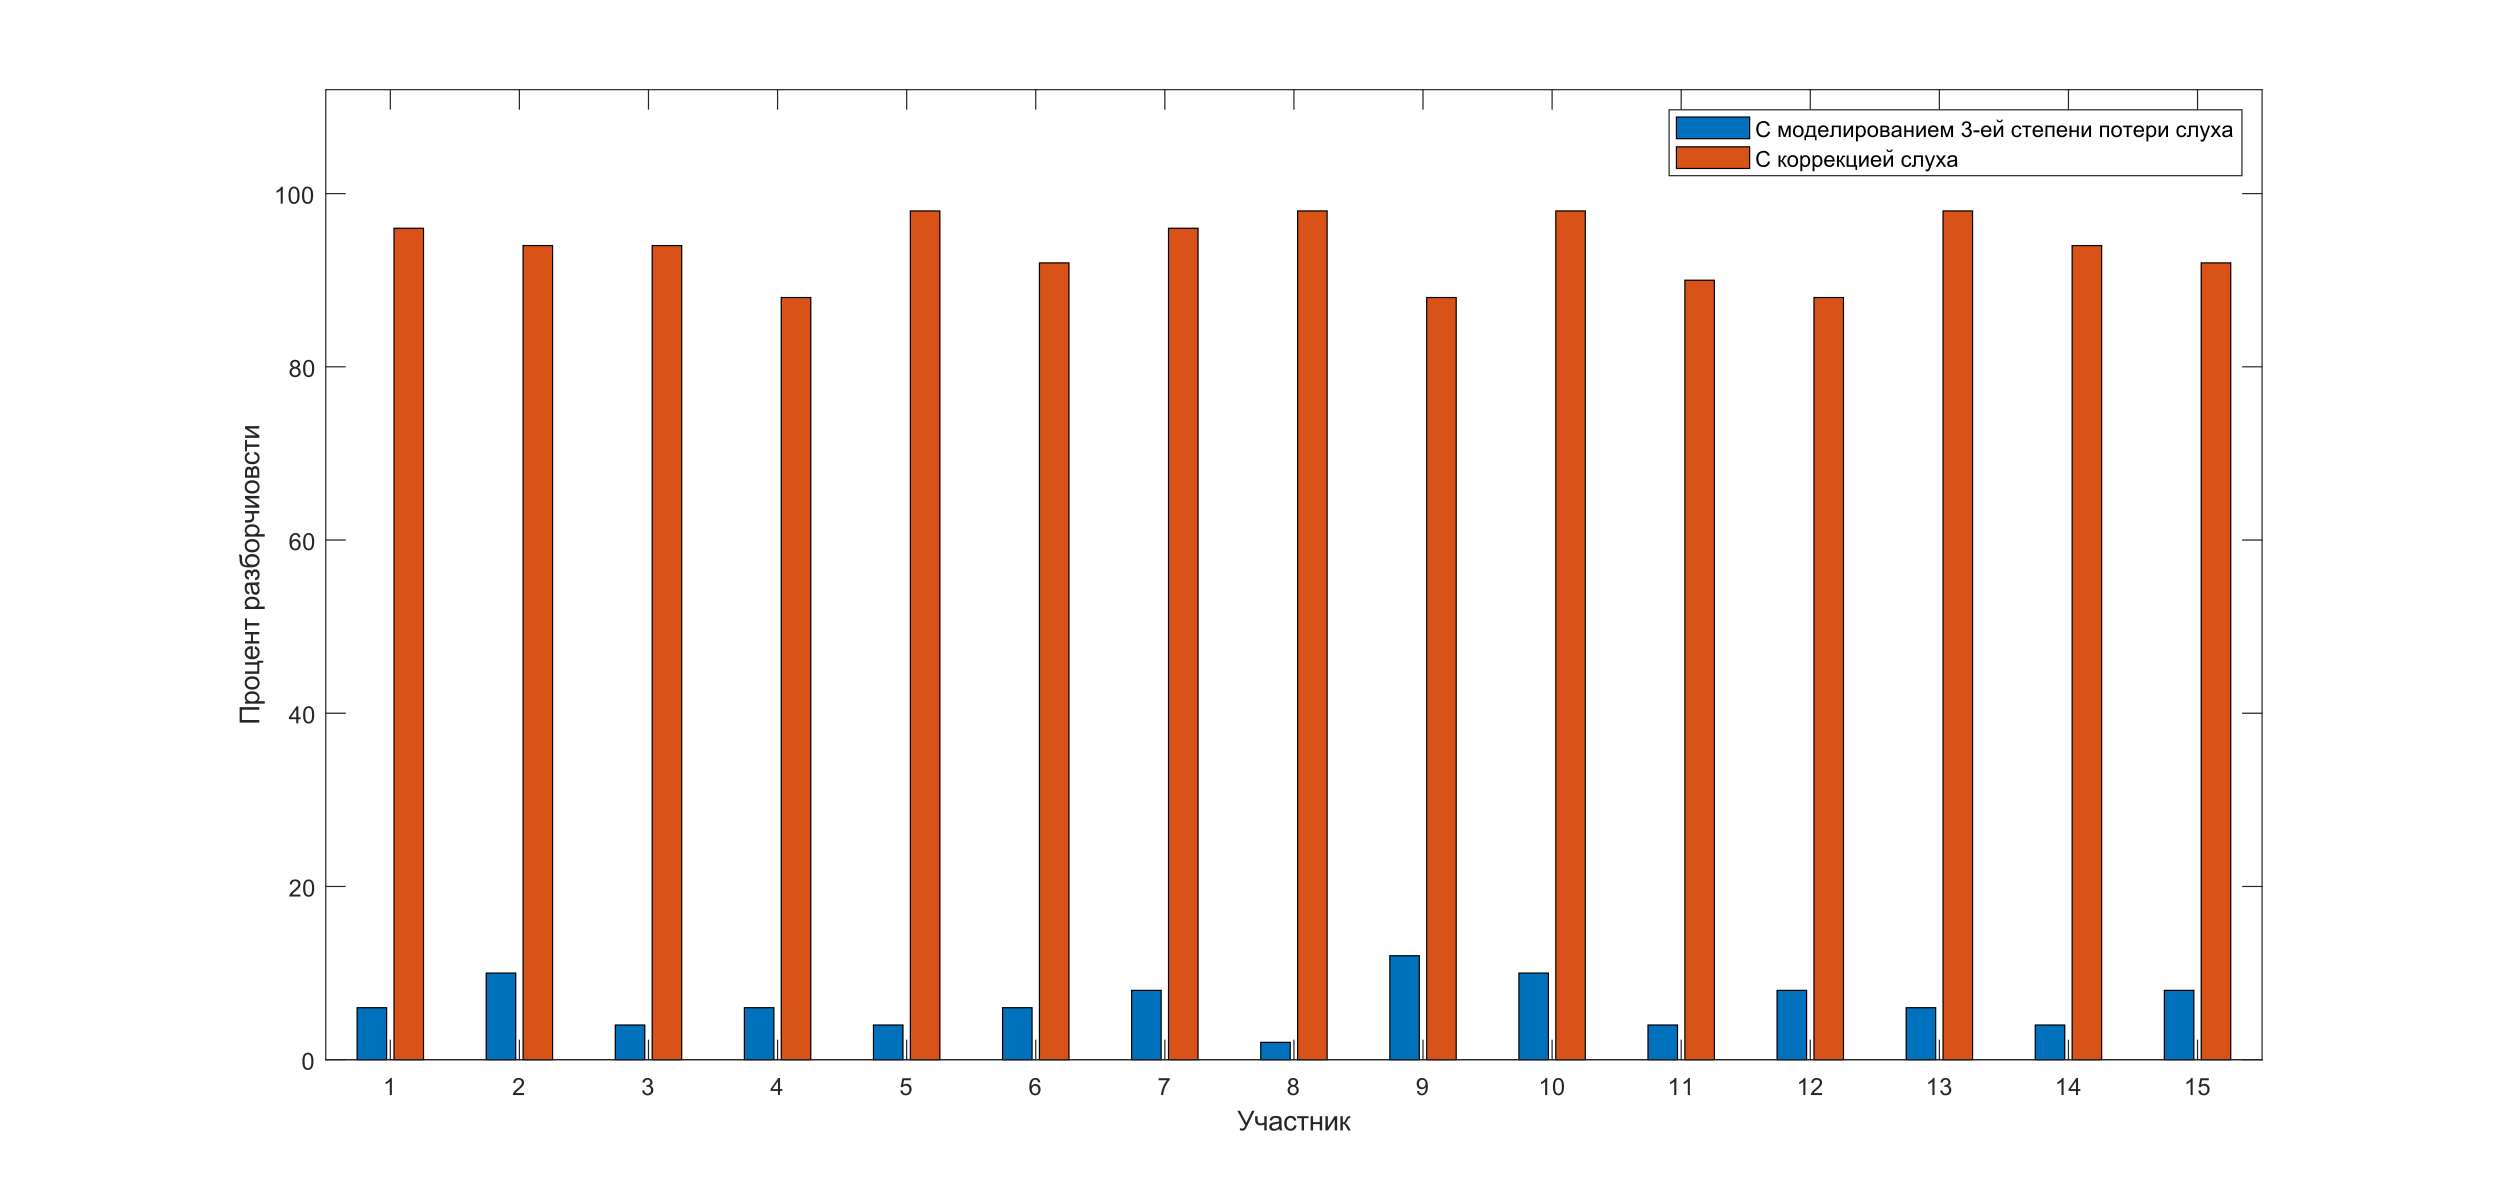 <?xml version="1.0"?>
<!DOCTYPE svg PUBLIC '-//W3C//DTD SVG 1.0//EN'
          'http://www.w3.org/TR/2001/REC-SVG-20010904/DTD/svg10.dtd'>
<svg xmlns:xlink="http://www.w3.org/1999/xlink" style="fill-opacity:1; color-rendering:auto; color-interpolation:auto; text-rendering:auto; stroke:black; stroke-linecap:square; stroke-miterlimit:10; shape-rendering:auto; stroke-opacity:1; fill:black; stroke-dasharray:none; font-weight:normal; stroke-width:1; font-family:'Dialog'; font-style:normal; stroke-linejoin:miter; font-size:12px; stroke-dashoffset:0; image-rendering:auto;" width="1366" height="651" xmlns="http://www.w3.org/2000/svg"
><rect width="100%" height="100%" fill="#333333" stroke="none"/><!--Generated by the Batik Graphics2D SVG Generator--><defs id="genericDefs"
  /><g
  ><defs id="defs1"
    ><clipPath clipPathUnits="userSpaceOnUse" id="clipPath1"
      ><path d="M0 0 L1366 0 L1366 651 L0 651 L0 0 Z"
      /></clipPath
    ></defs
    ><g style="fill:white; stroke:white;"
    ><rect x="0" y="0" width="1366" style="clip-path:url(#clipPath1); stroke:none;" height="651"
    /></g
    ><g style="fill:white; text-rendering:optimizeSpeed; color-rendering:optimizeSpeed; image-rendering:optimizeSpeed; shape-rendering:crispEdges; stroke:white; color-interpolation:sRGB;"
    ><rect x="0" width="1366" height="651" y="0" style="stroke:none;"
      /><path style="stroke:none;" d="M178 579 L1236 579 L1236 49 L178 49 Z"
    /></g
    ><g style="stroke-linecap:butt; fill:rgb(38,38,38); text-rendering:geometricPrecision; image-rendering:optimizeQuality; color-rendering:optimizeQuality; stroke-linejoin:round; stroke:rgb(38,38,38); color-interpolation:linearRGB; stroke-width:0.667;"
    ><line y2="579" style="fill:none;" x1="178" x2="1236" y1="579"
    /></g
    ><g style="fill:rgb(0,114,189); text-rendering:optimizeSpeed; color-rendering:optimizeSpeed; image-rendering:optimizeSpeed; shape-rendering:crispEdges; stroke:rgb(0,114,189); color-interpolation:sRGB;"
    ><path style="stroke:none;" d="M211.251 579 L211.251 550.607 L195.13 550.607 L195.13 579 ZM281.785 579 L281.785 531.679 L265.663 531.679 L265.663 579 ZM352.318 579 L352.318 560.071 L336.196 560.071 L336.196 579 ZM422.851 579 L422.851 550.607 L406.729 550.607 L406.729 579 ZM493.385 579 L493.385 560.071 L477.263 560.071 L477.263 579 ZM563.918 579 L563.918 550.607 L547.796 550.607 L547.796 579 ZM634.451 579 L634.451 541.143 L618.33 541.143 L618.33 579 ZM704.985 579 L704.985 569.536 L688.863 569.536 L688.863 579 ZM775.518 579 L775.518 522.214 L759.396 522.214 L759.396 579 ZM846.052 579 L846.052 531.679 L829.929 531.679 L829.929 579 ZM916.585 579 L916.585 560.071 L900.463 560.071 L900.463 579 ZM987.118 579 L987.118 541.143 L970.996 541.143 L970.996 579 ZM1057.651 579 L1057.651 550.607 L1041.53 550.607 L1041.53 579 ZM1128.185 579 L1128.185 560.071 L1112.063 560.071 L1112.063 579 ZM1198.718 579 L1198.718 541.143 L1182.596 541.143 L1182.596 579 Z"
    /></g
    ><g style="text-rendering:geometricPrecision; stroke-width:0.667; color-interpolation:linearRGB; color-rendering:optimizeQuality; stroke-linecap:butt; image-rendering:optimizeQuality;"
    ><path d="M195.13 579 L195.13 550.607 L211.251 550.607 L211.251 579 Z" style="fill:none; fill-rule:evenodd;"
      /><path d="M265.663 579 L265.663 531.679 L281.785 531.679 L281.785 579 Z" style="fill:none; fill-rule:evenodd;"
      /><path d="M336.196 579 L336.196 560.071 L352.318 560.071 L352.318 579 Z" style="fill:none; fill-rule:evenodd;"
      /><path d="M406.729 579 L406.729 550.607 L422.851 550.607 L422.851 579 Z" style="fill:none; fill-rule:evenodd;"
      /><path d="M477.263 579 L477.263 560.071 L493.385 560.071 L493.385 579 Z" style="fill:none; fill-rule:evenodd;"
      /><path d="M547.796 579 L547.796 550.607 L563.918 550.607 L563.918 579 Z" style="fill:none; fill-rule:evenodd;"
      /><path d="M618.33 579 L618.33 541.143 L634.451 541.143 L634.451 579 Z" style="fill:none; fill-rule:evenodd;"
      /><path d="M688.863 579 L688.863 569.536 L704.985 569.536 L704.985 579 Z" style="fill:none; fill-rule:evenodd;"
      /><path d="M759.396 579 L759.396 522.214 L775.518 522.214 L775.518 579 Z" style="fill:none; fill-rule:evenodd;"
      /><path d="M829.929 579 L829.929 531.679 L846.052 531.679 L846.052 579 Z" style="fill:none; fill-rule:evenodd;"
      /><path d="M900.463 579 L900.463 560.071 L916.585 560.071 L916.585 579 Z" style="fill:none; fill-rule:evenodd;"
      /><path d="M970.996 579 L970.996 541.143 L987.118 541.143 L987.118 579 Z" style="fill:none; fill-rule:evenodd;"
      /><path d="M1041.53 579 L1041.53 550.607 L1057.651 550.607 L1057.651 579 Z" style="fill:none; fill-rule:evenodd;"
      /><path d="M1112.063 579 L1112.063 560.071 L1128.185 560.071 L1128.185 579 Z" style="fill:none; fill-rule:evenodd;"
      /><path d="M1182.596 579 L1182.596 541.143 L1198.718 541.143 L1198.718 579 Z" style="fill:none; fill-rule:evenodd;"
    /></g
    ><g style="fill:rgb(217,83,25); text-rendering:optimizeSpeed; color-rendering:optimizeSpeed; image-rendering:optimizeSpeed; shape-rendering:crispEdges; stroke:rgb(217,83,25); color-interpolation:sRGB;"
    ><path style="stroke:none;" d="M231.404 579 L231.404 124.714 L215.282 124.714 L215.282 579 ZM301.937 579 L301.937 134.179 L285.815 134.179 L285.815 579 ZM372.471 579 L372.471 134.179 L356.349 134.179 L356.349 579 ZM443.004 579 L443.004 162.571 L426.882 162.571 L426.882 579 ZM513.537 579 L513.537 115.25 L497.415 115.25 L497.415 579 ZM584.071 579 L584.071 143.643 L567.949 143.643 L567.949 579 ZM654.604 579 L654.604 124.714 L638.482 124.714 L638.482 579 ZM725.137 579 L725.137 115.25 L709.015 115.25 L709.015 579 ZM795.67 579 L795.67 162.571 L779.548 162.571 L779.548 579 ZM866.204 579 L866.204 115.25 L850.082 115.25 L850.082 579 ZM936.737 579 L936.737 153.107 L920.615 153.107 L920.615 579 ZM1007.27 579 L1007.27 162.571 L991.149 162.571 L991.149 579 ZM1077.804 579 L1077.804 115.25 L1061.682 115.25 L1061.682 579 ZM1148.337 579 L1148.337 134.179 L1132.215 134.179 L1132.215 579 ZM1218.87 579 L1218.87 143.643 L1202.748 143.643 L1202.748 579 Z"
    /></g
    ><g style="text-rendering:geometricPrecision; stroke-width:0.667; color-interpolation:linearRGB; color-rendering:optimizeQuality; stroke-linecap:butt; image-rendering:optimizeQuality;"
    ><path d="M215.282 579 L215.282 124.714 L231.404 124.714 L231.404 579 Z" style="fill:none; fill-rule:evenodd;"
      /><path d="M285.815 579 L285.815 134.179 L301.937 134.179 L301.937 579 Z" style="fill:none; fill-rule:evenodd;"
      /><path d="M356.349 579 L356.349 134.179 L372.471 134.179 L372.471 579 Z" style="fill:none; fill-rule:evenodd;"
      /><path d="M426.882 579 L426.882 162.571 L443.004 162.571 L443.004 579 Z" style="fill:none; fill-rule:evenodd;"
      /><path d="M497.415 579 L497.415 115.25 L513.537 115.25 L513.537 579 Z" style="fill:none; fill-rule:evenodd;"
      /><path d="M567.949 579 L567.949 143.643 L584.071 143.643 L584.071 579 Z" style="fill:none; fill-rule:evenodd;"
      /><path d="M638.482 579 L638.482 124.714 L654.604 124.714 L654.604 579 Z" style="fill:none; fill-rule:evenodd;"
      /><path d="M709.015 579 L709.015 115.25 L725.137 115.25 L725.137 579 Z" style="fill:none; fill-rule:evenodd;"
      /><path d="M779.548 579 L779.548 162.571 L795.67 162.571 L795.67 579 Z" style="fill:none; fill-rule:evenodd;"
      /><path d="M850.082 579 L850.082 115.25 L866.204 115.25 L866.204 579 Z" style="fill:none; fill-rule:evenodd;"
      /><path d="M920.615 579 L920.615 153.107 L936.737 153.107 L936.737 579 Z" style="fill:none; fill-rule:evenodd;"
      /><path d="M991.149 579 L991.149 162.571 L1007.27 162.571 L1007.27 579 Z" style="fill:none; fill-rule:evenodd;"
      /><path d="M1061.682 579 L1061.682 115.25 L1077.804 115.25 L1077.804 579 Z" style="fill:none; fill-rule:evenodd;"
      /><path d="M1132.215 579 L1132.215 134.179 L1148.337 134.179 L1148.337 579 Z" style="fill:none; fill-rule:evenodd;"
      /><path d="M1202.748 579 L1202.748 143.643 L1218.87 143.643 L1218.87 579 Z" style="fill:none; fill-rule:evenodd;"
    /></g
    ><g style="fill:rgb(38,38,38); text-rendering:geometricPrecision; image-rendering:optimizeQuality; color-rendering:optimizeQuality; stroke-linejoin:round; stroke:rgb(38,38,38); color-interpolation:linearRGB; stroke-width:0.667;"
    ><line y2="579" style="fill:none;" x1="178" x2="1236" y1="579"
      /><line y2="49" style="fill:none;" x1="178" x2="1236" y1="49"
      /><line y2="568.42" style="fill:none;" x1="213.267" x2="213.267" y1="579"
      /><line y2="568.42" style="fill:none;" x1="283.8" x2="283.8" y1="579"
      /><line y2="568.42" style="fill:none;" x1="354.333" x2="354.333" y1="579"
      /><line y2="568.42" style="fill:none;" x1="424.867" x2="424.867" y1="579"
      /><line y2="568.42" style="fill:none;" x1="495.4" x2="495.4" y1="579"
      /><line y2="568.42" style="fill:none;" x1="565.933" x2="565.933" y1="579"
      /><line y2="568.42" style="fill:none;" x1="636.467" x2="636.467" y1="579"
      /><line y2="568.42" style="fill:none;" x1="707" x2="707" y1="579"
      /><line y2="568.42" style="fill:none;" x1="777.533" x2="777.533" y1="579"
      /><line y2="568.42" style="fill:none;" x1="848.067" x2="848.067" y1="579"
      /><line y2="568.42" style="fill:none;" x1="918.6" x2="918.6" y1="579"
      /><line y2="568.42" style="fill:none;" x1="989.133" x2="989.133" y1="579"
      /><line y2="568.42" style="fill:none;" x1="1059.667" x2="1059.667" y1="579"
      /><line y2="568.42" style="fill:none;" x1="1130.2" x2="1130.2" y1="579"
      /><line y2="568.42" style="fill:none;" x1="1200.733" x2="1200.733" y1="579"
      /><line y2="59.58" style="fill:none;" x1="213.267" x2="213.267" y1="49"
      /><line y2="59.58" style="fill:none;" x1="283.8" x2="283.8" y1="49"
      /><line y2="59.58" style="fill:none;" x1="354.333" x2="354.333" y1="49"
      /><line y2="59.58" style="fill:none;" x1="424.867" x2="424.867" y1="49"
      /><line y2="59.58" style="fill:none;" x1="495.4" x2="495.4" y1="49"
      /><line y2="59.58" style="fill:none;" x1="565.933" x2="565.933" y1="49"
      /><line y2="59.58" style="fill:none;" x1="636.467" x2="636.467" y1="49"
      /><line y2="59.58" style="fill:none;" x1="707" x2="707" y1="49"
      /><line y2="59.58" style="fill:none;" x1="777.533" x2="777.533" y1="49"
      /><line y2="59.58" style="fill:none;" x1="848.067" x2="848.067" y1="49"
      /><line y2="59.58" style="fill:none;" x1="918.6" x2="918.6" y1="49"
      /><line y2="59.58" style="fill:none;" x1="989.133" x2="989.133" y1="49"
      /><line y2="59.58" style="fill:none;" x1="1059.667" x2="1059.667" y1="49"
      /><line y2="59.58" style="fill:none;" x1="1130.2" x2="1130.2" y1="49"
      /><line y2="59.58" style="fill:none;" x1="1200.733" x2="1200.733" y1="49"
    /></g
    ><g transform="translate(213.267,584.333)" style="font-size:13.333px; fill:rgb(38,38,38); text-rendering:geometricPrecision; color-rendering:optimizeQuality; image-rendering:optimizeQuality; stroke:rgb(38,38,38); color-interpolation:linearRGB;"
    ><path style="stroke:none;" d="M0.844 14 L-0.297 14 L-0.297 6.719 Q-0.719 7.109 -1.383 7.508 Q-2.047 7.906 -2.578 8.094 L-2.578 6.984 Q-1.625 6.547 -0.906 5.906 Q-0.188 5.266 0.109 4.656 L0.844 4.656 L0.844 14 Z"
    /></g
    ><g transform="translate(283.8,584.333)" style="font-size:13.333px; fill:rgb(38,38,38); text-rendering:geometricPrecision; color-rendering:optimizeQuality; image-rendering:optimizeQuality; stroke:rgb(38,38,38); color-interpolation:linearRGB;"
    ><path style="stroke:none;" d="M2.547 12.906 L2.547 14 L-3.609 14 Q-3.625 13.594 -3.469 13.203 Q-3.234 12.578 -2.719 11.969 Q-2.203 11.359 -1.219 10.562 Q0.297 9.312 0.828 8.586 Q1.359 7.859 1.359 7.219 Q1.359 6.531 0.875 6.07 Q0.391 5.609 -0.391 5.609 Q-1.219 5.609 -1.711 6.102 Q-2.203 6.594 -2.219 7.469 L-3.391 7.344 Q-3.266 6.031 -2.484 5.344 Q-1.703 4.656 -0.375 4.656 Q0.969 4.656 1.75 5.398 Q2.531 6.141 2.531 7.234 Q2.531 7.797 2.305 8.336 Q2.078 8.875 1.547 9.477 Q1.016 10.078 -0.219 11.109 Q-1.25 11.969 -1.539 12.281 Q-1.828 12.594 -2.016 12.906 L2.547 12.906 Z"
    /></g
    ><g transform="translate(354.333,584.333)" style="font-size:13.333px; fill:rgb(38,38,38); text-rendering:geometricPrecision; color-rendering:optimizeQuality; image-rendering:optimizeQuality; stroke:rgb(38,38,38); color-interpolation:linearRGB;"
    ><path style="stroke:none;" d="M-3.453 11.547 L-2.312 11.391 Q-2.109 12.359 -1.641 12.789 Q-1.172 13.219 -0.484 13.219 Q0.312 13.219 0.867 12.664 Q1.422 12.109 1.422 11.281 Q1.422 10.484 0.914 9.977 Q0.406 9.469 -0.391 9.469 Q-0.719 9.469 -1.203 9.594 L-1.078 8.594 Q-0.953 8.609 -0.891 8.609 Q-0.156 8.609 0.43 8.227 Q1.016 7.844 1.016 7.047 Q1.016 6.422 0.586 6.008 Q0.156 5.594 -0.516 5.594 Q-1.188 5.594 -1.625 6.016 Q-2.062 6.438 -2.203 7.266 L-3.344 7.062 Q-3.125 5.922 -2.383 5.289 Q-1.641 4.656 -0.547 4.656 Q0.219 4.656 0.859 4.984 Q1.5 5.312 1.844 5.875 Q2.188 6.438 2.188 7.078 Q2.188 7.672 1.859 8.172 Q1.531 8.672 0.906 8.953 Q1.719 9.156 2.18 9.75 Q2.641 10.344 2.641 11.25 Q2.641 12.469 1.75 13.32 Q0.859 14.172 -0.5 14.172 Q-1.719 14.172 -2.531 13.438 Q-3.344 12.703 -3.453 11.547 Z"
    /></g
    ><g transform="translate(424.867,584.333)" style="font-size:13.333px; fill:rgb(38,38,38); text-rendering:geometricPrecision; color-rendering:optimizeQuality; image-rendering:optimizeQuality; stroke:rgb(38,38,38); color-interpolation:linearRGB;"
    ><path style="stroke:none;" d="M0.203 14 L0.203 11.766 L-3.828 11.766 L-3.828 10.719 L0.406 4.688 L1.344 4.688 L1.344 10.719 L2.609 10.719 L2.609 11.766 L1.344 11.766 L1.344 14 L0.203 14 ZM0.203 10.719 L0.203 6.531 L-2.719 10.719 L0.203 10.719 Z"
    /></g
    ><g transform="translate(495.4,584.333)" style="font-size:13.333px; fill:rgb(38,38,38); text-rendering:geometricPrecision; color-rendering:optimizeQuality; image-rendering:optimizeQuality; stroke:rgb(38,38,38); color-interpolation:linearRGB;"
    ><path style="stroke:none;" d="M-3.453 11.562 L-2.266 11.453 Q-2.125 12.344 -1.641 12.781 Q-1.156 13.219 -0.469 13.219 Q0.359 13.219 0.93 12.594 Q1.5 11.969 1.5 10.953 Q1.5 9.969 0.953 9.406 Q0.406 8.844 -0.484 8.844 Q-1.047 8.844 -1.492 9.094 Q-1.938 9.344 -2.188 9.734 L-3.25 9.594 L-2.359 4.828 L2.266 4.828 L2.266 5.906 L-1.438 5.906 L-1.938 8.406 Q-1.109 7.828 -0.188 7.828 Q1.031 7.828 1.867 8.672 Q2.703 9.516 2.703 10.844 Q2.703 12.109 1.969 13.031 Q1.078 14.156 -0.469 14.156 Q-1.734 14.156 -2.539 13.445 Q-3.344 12.734 -3.453 11.562 Z"
    /></g
    ><g transform="translate(565.933,584.333)" style="font-size:13.333px; fill:rgb(38,38,38); text-rendering:geometricPrecision; color-rendering:optimizeQuality; image-rendering:optimizeQuality; stroke:rgb(38,38,38); color-interpolation:linearRGB;"
    ><path style="stroke:none;" d="M2.469 6.969 L1.328 7.062 Q1.188 6.391 0.906 6.078 Q0.438 5.594 -0.234 5.594 Q-0.781 5.594 -1.203 5.906 Q-1.734 6.297 -2.047 7.047 Q-2.359 7.797 -2.375 9.203 Q-1.969 8.578 -1.367 8.273 Q-0.766 7.969 -0.109 7.969 Q1.031 7.969 1.836 8.805 Q2.641 9.641 2.641 10.984 Q2.641 11.859 2.258 12.609 Q1.875 13.359 1.219 13.758 Q0.562 14.156 -0.281 14.156 Q-1.703 14.156 -2.609 13.109 Q-3.516 12.062 -3.516 9.641 Q-3.516 6.953 -2.516 5.719 Q-1.641 4.656 -0.172 4.656 Q0.922 4.656 1.625 5.273 Q2.328 5.891 2.469 6.969 ZM-2.203 10.984 Q-2.203 11.578 -1.953 12.117 Q-1.703 12.656 -1.25 12.938 Q-0.797 13.219 -0.297 13.219 Q0.422 13.219 0.945 12.633 Q1.469 12.047 1.469 11.047 Q1.469 10.078 0.953 9.523 Q0.438 8.969 -0.344 8.969 Q-1.125 8.969 -1.664 9.523 Q-2.203 10.078 -2.203 10.984 Z"
    /></g
    ><g transform="translate(636.467,584.333)" style="font-size:13.333px; fill:rgb(38,38,38); text-rendering:geometricPrecision; color-rendering:optimizeQuality; image-rendering:optimizeQuality; stroke:rgb(38,38,38); color-interpolation:linearRGB;"
    ><path style="stroke:none;" d="M-3.391 5.906 L-3.391 4.812 L2.641 4.812 L2.641 5.703 Q1.75 6.656 0.875 8.219 Q0 9.781 -0.469 11.438 Q-0.812 12.609 -0.906 14 L-2.078 14 Q-2.062 12.906 -1.648 11.352 Q-1.234 9.797 -0.469 8.352 Q0.297 6.906 1.172 5.906 L-3.391 5.906 Z"
    /></g
    ><g transform="translate(707,584.333)" style="font-size:13.333px; fill:rgb(38,38,38); text-rendering:geometricPrecision; color-rendering:optimizeQuality; image-rendering:optimizeQuality; stroke:rgb(38,38,38); color-interpolation:linearRGB;"
    ><path style="stroke:none;" d="M-1.703 8.953 Q-2.406 8.688 -2.75 8.211 Q-3.094 7.734 -3.094 7.062 Q-3.094 6.047 -2.367 5.352 Q-1.641 4.656 -0.422 4.656 Q0.797 4.656 1.539 5.367 Q2.281 6.078 2.281 7.094 Q2.281 7.734 1.938 8.211 Q1.594 8.688 0.906 8.953 Q1.766 9.234 2.211 9.859 Q2.656 10.484 2.656 11.344 Q2.656 12.531 1.812 13.344 Q0.969 14.156 -0.406 14.156 Q-1.781 14.156 -2.625 13.344 Q-3.469 12.531 -3.469 11.312 Q-3.469 10.406 -3.008 9.789 Q-2.547 9.172 -1.703 8.953 ZM-1.938 7.016 Q-1.938 7.672 -1.508 8.094 Q-1.078 8.516 -0.406 8.516 Q0.266 8.516 0.688 8.102 Q1.109 7.688 1.109 7.078 Q1.109 6.453 0.672 6.023 Q0.234 5.594 -0.406 5.594 Q-1.062 5.594 -1.5 6.016 Q-1.938 6.438 -1.938 7.016 ZM-2.297 11.312 Q-2.297 11.797 -2.062 12.258 Q-1.828 12.719 -1.375 12.969 Q-0.922 13.219 -0.391 13.219 Q0.422 13.219 0.953 12.695 Q1.484 12.172 1.484 11.359 Q1.484 10.531 0.938 9.992 Q0.391 9.453 -0.438 9.453 Q-1.234 9.453 -1.766 9.984 Q-2.297 10.516 -2.297 11.312 Z"
    /></g
    ><g transform="translate(777.533,584.333)" style="font-size:13.333px; fill:rgb(38,38,38); text-rendering:geometricPrecision; color-rendering:optimizeQuality; image-rendering:optimizeQuality; stroke:rgb(38,38,38); color-interpolation:linearRGB;"
    ><path style="stroke:none;" d="M-3.281 11.844 L-2.188 11.75 Q-2.047 12.516 -1.656 12.867 Q-1.266 13.219 -0.641 13.219 Q-0.125 13.219 0.273 12.977 Q0.672 12.734 0.93 12.336 Q1.188 11.938 1.352 11.25 Q1.516 10.562 1.516 9.844 Q1.516 9.766 1.516 9.625 Q1.172 10.172 0.578 10.508 Q-0.016 10.844 -0.703 10.844 Q-1.859 10.844 -2.656 10.008 Q-3.453 9.172 -3.453 7.797 Q-3.453 6.375 -2.625 5.516 Q-1.797 4.656 -0.531 4.656 Q0.375 4.656 1.125 5.148 Q1.875 5.641 2.266 6.539 Q2.656 7.438 2.656 9.156 Q2.656 10.938 2.273 11.992 Q1.891 13.047 1.125 13.602 Q0.359 14.156 -0.672 14.156 Q-1.766 14.156 -2.461 13.555 Q-3.156 12.953 -3.281 11.844 ZM1.391 7.734 Q1.391 6.75 0.867 6.18 Q0.344 5.609 -0.391 5.609 Q-1.156 5.609 -1.719 6.227 Q-2.281 6.844 -2.281 7.844 Q-2.281 8.719 -1.75 9.273 Q-1.219 9.828 -0.422 9.828 Q0.375 9.828 0.883 9.273 Q1.391 8.719 1.391 7.734 Z"
    /></g
    ><g transform="translate(848.067,584.333)" style="font-size:13.333px; fill:rgb(38,38,38); text-rendering:geometricPrecision; color-rendering:optimizeQuality; image-rendering:optimizeQuality; stroke:rgb(38,38,38); color-interpolation:linearRGB;"
    ><path style="stroke:none;" d="M-2.656 14 L-3.797 14 L-3.797 6.719 Q-4.219 7.109 -4.883 7.508 Q-5.547 7.906 -6.078 8.094 L-6.078 6.984 Q-5.125 6.547 -4.406 5.906 Q-3.688 5.266 -3.391 4.656 L-2.656 4.656 L-2.656 14 ZM0.451 9.406 Q0.451 7.766 0.787 6.758 Q1.123 5.75 1.794 5.203 Q2.466 4.656 3.482 4.656 Q4.232 4.656 4.794 4.961 Q5.357 5.266 5.724 5.828 Q6.091 6.391 6.302 7.211 Q6.513 8.031 6.513 9.406 Q6.513 11.047 6.177 12.055 Q5.841 13.062 5.169 13.609 Q4.497 14.156 3.482 14.156 Q2.138 14.156 1.357 13.188 Q0.451 12.031 0.451 9.406 ZM1.623 9.406 Q1.623 11.703 2.154 12.461 Q2.685 13.219 3.482 13.219 Q4.263 13.219 4.802 12.461 Q5.341 11.703 5.341 9.406 Q5.341 7.109 4.802 6.359 Q4.263 5.609 3.466 5.609 Q2.685 5.609 2.201 6.266 Q1.623 7.125 1.623 9.406 Z"
    /></g
    ><g transform="translate(918.6,584.333)" style="font-size:13.333px; fill:rgb(38,38,38); text-rendering:geometricPrecision; color-rendering:optimizeQuality; image-rendering:optimizeQuality; stroke:rgb(38,38,38); color-interpolation:linearRGB;"
    ><path style="stroke:none;" d="M-2.656 14 L-3.797 14 L-3.797 6.719 Q-4.219 7.109 -4.883 7.508 Q-5.547 7.906 -6.078 8.094 L-6.078 6.984 Q-5.125 6.547 -4.406 5.906 Q-3.688 5.266 -3.391 4.656 L-2.656 4.656 L-2.656 14 ZM4.747 14 L3.607 14 L3.607 6.719 Q3.185 7.109 2.521 7.508 Q1.857 7.906 1.326 8.094 L1.326 6.984 Q2.279 6.547 2.998 5.906 Q3.716 5.266 4.013 4.656 L4.747 4.656 L4.747 14 Z"
    /></g
    ><g transform="translate(989.133,584.333)" style="font-size:13.333px; fill:rgb(38,38,38); text-rendering:geometricPrecision; color-rendering:optimizeQuality; image-rendering:optimizeQuality; stroke:rgb(38,38,38); color-interpolation:linearRGB;"
    ><path style="stroke:none;" d="M-2.656 14 L-3.797 14 L-3.797 6.719 Q-4.219 7.109 -4.883 7.508 Q-5.547 7.906 -6.078 8.094 L-6.078 6.984 Q-5.125 6.547 -4.406 5.906 Q-3.688 5.266 -3.391 4.656 L-2.656 4.656 L-2.656 14 ZM6.451 12.906 L6.451 14 L0.294 14 Q0.279 13.594 0.435 13.203 Q0.669 12.578 1.185 11.969 Q1.701 11.359 2.685 10.562 Q4.201 9.312 4.732 8.586 Q5.263 7.859 5.263 7.219 Q5.263 6.531 4.779 6.07 Q4.294 5.609 3.513 5.609 Q2.685 5.609 2.193 6.102 Q1.701 6.594 1.685 7.469 L0.513 7.344 Q0.638 6.031 1.419 5.344 Q2.201 4.656 3.529 4.656 Q4.872 4.656 5.654 5.398 Q6.435 6.141 6.435 7.234 Q6.435 7.797 6.208 8.336 Q5.982 8.875 5.451 9.477 Q4.919 10.078 3.685 11.109 Q2.654 11.969 2.365 12.281 Q2.076 12.594 1.888 12.906 L6.451 12.906 Z"
    /></g
    ><g transform="translate(1059.667,584.333)" style="font-size:13.333px; fill:rgb(38,38,38); text-rendering:geometricPrecision; color-rendering:optimizeQuality; image-rendering:optimizeQuality; stroke:rgb(38,38,38); color-interpolation:linearRGB;"
    ><path style="stroke:none;" d="M-2.656 14 L-3.797 14 L-3.797 6.719 Q-4.219 7.109 -4.883 7.508 Q-5.547 7.906 -6.078 8.094 L-6.078 6.984 Q-5.125 6.547 -4.406 5.906 Q-3.688 5.266 -3.391 4.656 L-2.656 4.656 L-2.656 14 ZM0.451 11.547 L1.591 11.391 Q1.794 12.359 2.263 12.789 Q2.732 13.219 3.419 13.219 Q4.216 13.219 4.771 12.664 Q5.326 12.109 5.326 11.281 Q5.326 10.484 4.818 9.977 Q4.31 9.469 3.513 9.469 Q3.185 9.469 2.701 9.594 L2.826 8.594 Q2.951 8.609 3.013 8.609 Q3.748 8.609 4.333 8.227 Q4.919 7.844 4.919 7.047 Q4.919 6.422 4.49 6.008 Q4.06 5.594 3.388 5.594 Q2.716 5.594 2.279 6.016 Q1.841 6.438 1.701 7.266 L0.56 7.062 Q0.779 5.922 1.521 5.289 Q2.263 4.656 3.357 4.656 Q4.122 4.656 4.763 4.984 Q5.404 5.312 5.747 5.875 Q6.091 6.438 6.091 7.078 Q6.091 7.672 5.763 8.172 Q5.435 8.672 4.81 8.953 Q5.622 9.156 6.083 9.75 Q6.544 10.344 6.544 11.25 Q6.544 12.469 5.654 13.32 Q4.763 14.172 3.404 14.172 Q2.185 14.172 1.373 13.438 Q0.56 12.703 0.451 11.547 Z"
    /></g
    ><g transform="translate(1130.2,584.333)" style="font-size:13.333px; fill:rgb(38,38,38); text-rendering:geometricPrecision; color-rendering:optimizeQuality; image-rendering:optimizeQuality; stroke:rgb(38,38,38); color-interpolation:linearRGB;"
    ><path style="stroke:none;" d="M-2.656 14 L-3.797 14 L-3.797 6.719 Q-4.219 7.109 -4.883 7.508 Q-5.547 7.906 -6.078 8.094 L-6.078 6.984 Q-5.125 6.547 -4.406 5.906 Q-3.688 5.266 -3.391 4.656 L-2.656 4.656 L-2.656 14 ZM4.107 14 L4.107 11.766 L0.076 11.766 L0.076 10.719 L4.31 4.688 L5.247 4.688 L5.247 10.719 L6.513 10.719 L6.513 11.766 L5.247 11.766 L5.247 14 L4.107 14 ZM4.107 10.719 L4.107 6.531 L1.185 10.719 L4.107 10.719 Z"
    /></g
    ><g transform="translate(1200.733,584.333)" style="font-size:13.333px; fill:rgb(38,38,38); text-rendering:geometricPrecision; color-rendering:optimizeQuality; image-rendering:optimizeQuality; stroke:rgb(38,38,38); color-interpolation:linearRGB;"
    ><path style="stroke:none;" d="M-2.656 14 L-3.797 14 L-3.797 6.719 Q-4.219 7.109 -4.883 7.508 Q-5.547 7.906 -6.078 8.094 L-6.078 6.984 Q-5.125 6.547 -4.406 5.906 Q-3.688 5.266 -3.391 4.656 L-2.656 4.656 L-2.656 14 ZM0.451 11.562 L1.638 11.453 Q1.779 12.344 2.263 12.781 Q2.748 13.219 3.435 13.219 Q4.263 13.219 4.833 12.594 Q5.404 11.969 5.404 10.953 Q5.404 9.969 4.857 9.406 Q4.31 8.844 3.419 8.844 Q2.857 8.844 2.412 9.094 Q1.966 9.344 1.716 9.734 L0.654 9.594 L1.544 4.828 L6.169 4.828 L6.169 5.906 L2.466 5.906 L1.966 8.406 Q2.794 7.828 3.716 7.828 Q4.935 7.828 5.771 8.672 Q6.607 9.516 6.607 10.844 Q6.607 12.109 5.872 13.031 Q4.982 14.156 3.435 14.156 Q2.169 14.156 1.365 13.445 Q0.56 12.734 0.451 11.562 Z"
    /></g
    ><g transform="translate(707,602.667)" style="font-size:14.667px; fill:rgb(38,38,38); text-rendering:geometricPrecision; color-rendering:optimizeQuality; image-rendering:optimizeQuality; stroke:rgb(38,38,38); color-interpolation:linearRGB;"
    ><path style="stroke:none;" d="M-30.922 4.266 L-29.484 4.266 L-25.984 10.844 L-22.922 4.266 L-21.516 4.266 L-25.547 12.609 Q-26.297 14.172 -26.781 14.656 Q-27.266 15.141 -28.172 15.141 Q-28.719 15.141 -29.516 14.891 L-29.516 13.672 Q-28.938 14 -28.297 14 Q-27.781 14 -27.406 13.672 Q-27.031 13.344 -26.578 12.156 L-30.922 4.266 ZM-21.19 7.219 L-19.861 7.219 L-19.861 8.688 Q-19.861 9.641 -19.752 10.07 Q-19.643 10.5 -19.205 10.82 Q-18.768 11.141 -18.127 11.141 Q-17.377 11.141 -16.19 10.75 L-16.19 7.219 L-14.877 7.219 L-14.877 15 L-16.19 15 L-16.19 11.859 Q-17.408 12.25 -18.455 12.25 Q-19.346 12.25 -20.026 11.797 Q-20.705 11.344 -20.947 10.695 Q-21.19 10.047 -21.19 9.25 L-21.19 7.219 ZM-7.991 14.047 Q-8.726 14.656 -9.398 14.914 Q-10.069 15.172 -10.851 15.172 Q-12.132 15.172 -12.819 14.547 Q-13.507 13.922 -13.507 12.953 Q-13.507 12.375 -13.249 11.906 Q-12.991 11.438 -12.569 11.148 Q-12.148 10.859 -11.616 10.719 Q-11.241 10.609 -10.444 10.516 Q-8.851 10.328 -8.101 10.062 Q-8.085 9.797 -8.085 9.719 Q-8.085 8.906 -8.46 8.578 Q-8.976 8.141 -9.96 8.141 Q-10.898 8.141 -11.343 8.461 Q-11.788 8.781 -11.991 9.609 L-13.288 9.438 Q-13.116 8.609 -12.71 8.102 Q-12.304 7.594 -11.538 7.32 Q-10.773 7.047 -9.773 7.047 Q-8.773 7.047 -8.155 7.281 Q-7.538 7.516 -7.241 7.867 Q-6.944 8.219 -6.835 8.766 Q-6.772 9.109 -6.772 9.984 L-6.772 11.734 Q-6.772 13.578 -6.686 14.062 Q-6.601 14.547 -6.351 15 L-7.726 15 Q-7.929 14.594 -7.991 14.047 ZM-8.101 11.094 Q-8.819 11.391 -10.257 11.594 Q-11.069 11.719 -11.405 11.859 Q-11.741 12 -11.921 12.281 Q-12.101 12.562 -12.101 12.906 Q-12.101 13.438 -11.702 13.789 Q-11.304 14.141 -10.538 14.141 Q-9.773 14.141 -9.179 13.805 Q-8.585 13.469 -8.304 12.891 Q-8.101 12.453 -8.101 11.578 L-8.101 11.094 ZM0.16 12.156 L1.457 12.312 Q1.254 13.656 0.371 14.414 Q-0.512 15.172 -1.778 15.172 Q-3.371 15.172 -4.34 14.133 Q-5.309 13.094 -5.309 11.141 Q-5.309 9.875 -4.895 8.93 Q-4.481 7.984 -3.629 7.516 Q-2.778 7.047 -1.778 7.047 Q-0.512 7.047 0.3 7.688 Q1.113 8.328 1.332 9.5 L0.051 9.703 Q-0.137 8.922 -0.598 8.523 Q-1.059 8.125 -1.715 8.125 Q-2.715 8.125 -3.34 8.844 Q-3.965 9.562 -3.965 11.109 Q-3.965 12.672 -3.364 13.383 Q-2.762 14.094 -1.793 14.094 Q-1.012 14.094 -0.496 13.617 Q0.019 13.141 0.16 12.156 ZM1.707 7.219 L8.019 7.219 L8.019 8.312 L5.519 8.312 L5.519 15 L4.207 15 L4.207 8.312 L1.707 8.312 L1.707 7.219 ZM9.138 7.219 L10.451 7.219 L10.451 10.453 L14.107 10.453 L14.107 7.219 L15.419 7.219 L15.419 15 L14.107 15 L14.107 11.547 L10.451 11.547 L10.451 15 L9.138 15 L9.138 7.219 ZM17.216 7.219 L18.545 7.219 L18.545 13.156 L22.201 7.219 L23.623 7.219 L23.623 15 L22.295 15 L22.295 9.109 L18.638 15 L17.216 15 L17.216 7.219 ZM25.403 7.219 L26.716 7.219 L26.716 10.578 Q27.356 10.578 27.606 10.336 Q27.856 10.094 28.341 8.938 Q28.731 8.016 28.974 7.719 Q29.216 7.422 29.528 7.32 Q29.841 7.219 30.544 7.219 L30.81 7.219 L30.81 8.312 L30.435 8.312 Q29.919 8.312 29.778 8.453 Q29.622 8.625 29.31 9.422 Q28.997 10.188 28.755 10.477 Q28.513 10.766 27.981 11.016 Q28.841 11.234 29.653 12.594 L31.106 15 L29.653 15 L28.247 12.594 Q27.81 11.859 27.489 11.633 Q27.169 11.406 26.716 11.406 L26.716 15 L25.403 15 L25.403 7.219 Z"
    /></g
    ><g style="fill:rgb(38,38,38); text-rendering:geometricPrecision; image-rendering:optimizeQuality; color-rendering:optimizeQuality; stroke-linejoin:round; stroke:rgb(38,38,38); color-interpolation:linearRGB; stroke-width:0.667;"
    ><line y2="49" style="fill:none;" x1="178" x2="178" y1="579"
      /><line y2="49" style="fill:none;" x1="1236" x2="1236" y1="579"
      /><line y2="579" style="fill:none;" x1="178" x2="188.58" y1="579"
      /><line y2="484.357" style="fill:none;" x1="178" x2="188.58" y1="484.357"
      /><line y2="389.714" style="fill:none;" x1="178" x2="188.58" y1="389.714"
      /><line y2="295.071" style="fill:none;" x1="178" x2="188.58" y1="295.071"
      /><line y2="200.429" style="fill:none;" x1="178" x2="188.58" y1="200.429"
      /><line y2="105.786" style="fill:none;" x1="178" x2="188.58" y1="105.786"
      /><line y2="579" style="fill:none;" x1="1236" x2="1225.42" y1="579"
      /><line y2="484.357" style="fill:none;" x1="1236" x2="1225.42" y1="484.357"
      /><line y2="389.714" style="fill:none;" x1="1236" x2="1225.42" y1="389.714"
      /><line y2="295.071" style="fill:none;" x1="1236" x2="1225.42" y1="295.071"
      /><line y2="200.429" style="fill:none;" x1="1236" x2="1225.42" y1="200.429"
      /><line y2="105.786" style="fill:none;" x1="1236" x2="1225.42" y1="105.786"
    /></g
    ><g transform="translate(172.667,579)" style="font-size:13.333px; fill:rgb(38,38,38); text-rendering:geometricPrecision; color-rendering:optimizeQuality; image-rendering:optimizeQuality; stroke:rgb(38,38,38); color-interpolation:linearRGB;"
    ><path style="stroke:none;" d="M-7.453 0.906 Q-7.453 -0.734 -7.117 -1.742 Q-6.781 -2.75 -6.109 -3.297 Q-5.438 -3.844 -4.422 -3.844 Q-3.672 -3.844 -3.109 -3.539 Q-2.547 -3.234 -2.18 -2.672 Q-1.812 -2.109 -1.602 -1.289 Q-1.391 -0.469 -1.391 0.906 Q-1.391 2.547 -1.727 3.555 Q-2.062 4.562 -2.734 5.109 Q-3.406 5.656 -4.422 5.656 Q-5.766 5.656 -6.547 4.688 Q-7.453 3.531 -7.453 0.906 ZM-6.281 0.906 Q-6.281 3.203 -5.75 3.961 Q-5.219 4.719 -4.422 4.719 Q-3.641 4.719 -3.102 3.961 Q-2.562 3.203 -2.562 0.906 Q-2.562 -1.391 -3.102 -2.141 Q-3.641 -2.891 -4.438 -2.891 Q-5.219 -2.891 -5.703 -2.234 Q-6.281 -1.375 -6.281 0.906 Z"
    /></g
    ><g transform="translate(172.667,484.357)" style="font-size:13.333px; fill:rgb(38,38,38); text-rendering:geometricPrecision; color-rendering:optimizeQuality; image-rendering:optimizeQuality; stroke:rgb(38,38,38); color-interpolation:linearRGB;"
    ><path style="stroke:none;" d="M-8.453 4.406 L-8.453 5.5 L-14.609 5.5 Q-14.625 5.094 -14.469 4.703 Q-14.234 4.078 -13.719 3.469 Q-13.203 2.859 -12.219 2.062 Q-10.703 0.812 -10.172 0.086 Q-9.641 -0.641 -9.641 -1.281 Q-9.641 -1.969 -10.125 -2.43 Q-10.609 -2.891 -11.391 -2.891 Q-12.219 -2.891 -12.711 -2.398 Q-13.203 -1.906 -13.219 -1.031 L-14.391 -1.156 Q-14.266 -2.469 -13.484 -3.156 Q-12.703 -3.844 -11.375 -3.844 Q-10.031 -3.844 -9.25 -3.102 Q-8.469 -2.359 -8.469 -1.266 Q-8.469 -0.703 -8.695 -0.164 Q-8.922 0.375 -9.453 0.977 Q-9.984 1.578 -11.219 2.609 Q-12.25 3.469 -12.539 3.781 Q-12.828 4.094 -13.016 4.406 L-8.453 4.406 ZM-7.049 0.906 Q-7.049 -0.734 -6.713 -1.742 Q-6.378 -2.75 -5.706 -3.297 Q-5.034 -3.844 -4.018 -3.844 Q-3.268 -3.844 -2.706 -3.539 Q-2.143 -3.234 -1.776 -2.672 Q-1.409 -2.109 -1.198 -1.289 Q-0.987 -0.469 -0.987 0.906 Q-0.987 2.547 -1.323 3.555 Q-1.659 4.562 -2.331 5.109 Q-3.002 5.656 -4.018 5.656 Q-5.362 5.656 -6.143 4.688 Q-7.049 3.531 -7.049 0.906 ZM-5.878 0.906 Q-5.878 3.203 -5.346 3.961 Q-4.815 4.719 -4.018 4.719 Q-3.237 4.719 -2.698 3.961 Q-2.159 3.203 -2.159 0.906 Q-2.159 -1.391 -2.698 -2.141 Q-3.237 -2.891 -4.034 -2.891 Q-4.815 -2.891 -5.299 -2.234 Q-5.878 -1.375 -5.878 0.906 Z"
    /></g
    ><g transform="translate(172.667,389.714)" style="font-size:13.333px; fill:rgb(38,38,38); text-rendering:geometricPrecision; color-rendering:optimizeQuality; image-rendering:optimizeQuality; stroke:rgb(38,38,38); color-interpolation:linearRGB;"
    ><path style="stroke:none;" d="M-10.797 5.5 L-10.797 3.266 L-14.828 3.266 L-14.828 2.219 L-10.594 -3.812 L-9.656 -3.812 L-9.656 2.219 L-8.391 2.219 L-8.391 3.266 L-9.656 3.266 L-9.656 5.5 L-10.797 5.5 ZM-10.797 2.219 L-10.797 -1.969 L-13.719 2.219 L-10.797 2.219 ZM-7.049 0.906 Q-7.049 -0.734 -6.713 -1.742 Q-6.378 -2.75 -5.706 -3.297 Q-5.034 -3.844 -4.018 -3.844 Q-3.268 -3.844 -2.706 -3.539 Q-2.143 -3.234 -1.776 -2.672 Q-1.409 -2.109 -1.198 -1.289 Q-0.987 -0.469 -0.987 0.906 Q-0.987 2.547 -1.323 3.555 Q-1.659 4.562 -2.331 5.109 Q-3.002 5.656 -4.018 5.656 Q-5.362 5.656 -6.143 4.688 Q-7.049 3.531 -7.049 0.906 ZM-5.878 0.906 Q-5.878 3.203 -5.346 3.961 Q-4.815 4.719 -4.018 4.719 Q-3.237 4.719 -2.698 3.961 Q-2.159 3.203 -2.159 0.906 Q-2.159 -1.391 -2.698 -2.141 Q-3.237 -2.891 -4.034 -2.891 Q-4.815 -2.891 -5.299 -2.234 Q-5.878 -1.375 -5.878 0.906 Z"
    /></g
    ><g transform="translate(172.667,295.071)" style="font-size:13.333px; fill:rgb(38,38,38); text-rendering:geometricPrecision; color-rendering:optimizeQuality; image-rendering:optimizeQuality; stroke:rgb(38,38,38); color-interpolation:linearRGB;"
    ><path style="stroke:none;" d="M-8.531 -1.531 L-9.672 -1.438 Q-9.812 -2.109 -10.094 -2.422 Q-10.562 -2.906 -11.234 -2.906 Q-11.781 -2.906 -12.203 -2.594 Q-12.734 -2.203 -13.047 -1.453 Q-13.359 -0.703 -13.375 0.703 Q-12.969 0.078 -12.367 -0.227 Q-11.766 -0.531 -11.109 -0.531 Q-9.969 -0.531 -9.164 0.305 Q-8.359 1.141 -8.359 2.484 Q-8.359 3.359 -8.742 4.109 Q-9.125 4.859 -9.781 5.258 Q-10.438 5.656 -11.281 5.656 Q-12.703 5.656 -13.609 4.609 Q-14.516 3.562 -14.516 1.141 Q-14.516 -1.547 -13.516 -2.781 Q-12.641 -3.844 -11.172 -3.844 Q-10.078 -3.844 -9.375 -3.227 Q-8.672 -2.609 -8.531 -1.531 ZM-13.203 2.484 Q-13.203 3.078 -12.953 3.617 Q-12.703 4.156 -12.25 4.438 Q-11.797 4.719 -11.297 4.719 Q-10.578 4.719 -10.055 4.133 Q-9.531 3.547 -9.531 2.547 Q-9.531 1.578 -10.047 1.023 Q-10.562 0.469 -11.344 0.469 Q-12.125 0.469 -12.664 1.023 Q-13.203 1.578 -13.203 2.484 ZM-7.049 0.906 Q-7.049 -0.734 -6.713 -1.742 Q-6.378 -2.75 -5.706 -3.297 Q-5.034 -3.844 -4.018 -3.844 Q-3.268 -3.844 -2.706 -3.539 Q-2.143 -3.234 -1.776 -2.672 Q-1.409 -2.109 -1.198 -1.289 Q-0.987 -0.469 -0.987 0.906 Q-0.987 2.547 -1.323 3.555 Q-1.659 4.562 -2.331 5.109 Q-3.002 5.656 -4.018 5.656 Q-5.362 5.656 -6.143 4.688 Q-7.049 3.531 -7.049 0.906 ZM-5.878 0.906 Q-5.878 3.203 -5.346 3.961 Q-4.815 4.719 -4.018 4.719 Q-3.237 4.719 -2.698 3.961 Q-2.159 3.203 -2.159 0.906 Q-2.159 -1.391 -2.698 -2.141 Q-3.237 -2.891 -4.034 -2.891 Q-4.815 -2.891 -5.299 -2.234 Q-5.878 -1.375 -5.878 0.906 Z"
    /></g
    ><g transform="translate(172.667,200.429)" style="font-size:13.333px; fill:rgb(38,38,38); text-rendering:geometricPrecision; color-rendering:optimizeQuality; image-rendering:optimizeQuality; stroke:rgb(38,38,38); color-interpolation:linearRGB;"
    ><path style="stroke:none;" d="M-12.703 0.453 Q-13.406 0.188 -13.75 -0.289 Q-14.094 -0.766 -14.094 -1.438 Q-14.094 -2.453 -13.367 -3.148 Q-12.641 -3.844 -11.422 -3.844 Q-10.203 -3.844 -9.461 -3.133 Q-8.719 -2.422 -8.719 -1.406 Q-8.719 -0.766 -9.062 -0.289 Q-9.406 0.188 -10.094 0.453 Q-9.234 0.734 -8.789 1.359 Q-8.344 1.984 -8.344 2.844 Q-8.344 4.031 -9.188 4.844 Q-10.031 5.656 -11.406 5.656 Q-12.781 5.656 -13.625 4.844 Q-14.469 4.031 -14.469 2.812 Q-14.469 1.906 -14.008 1.289 Q-13.547 0.672 -12.703 0.453 ZM-12.938 -1.484 Q-12.938 -0.828 -12.508 -0.406 Q-12.078 0.016 -11.406 0.016 Q-10.734 0.016 -10.312 -0.398 Q-9.891 -0.812 -9.891 -1.422 Q-9.891 -2.047 -10.328 -2.477 Q-10.766 -2.906 -11.406 -2.906 Q-12.062 -2.906 -12.5 -2.484 Q-12.938 -2.062 -12.938 -1.484 ZM-13.297 2.812 Q-13.297 3.297 -13.062 3.758 Q-12.828 4.219 -12.375 4.469 Q-11.922 4.719 -11.391 4.719 Q-10.578 4.719 -10.047 4.195 Q-9.516 3.672 -9.516 2.859 Q-9.516 2.031 -10.062 1.492 Q-10.609 0.953 -11.438 0.953 Q-12.234 0.953 -12.766 1.484 Q-13.297 2.016 -13.297 2.812 ZM-7.049 0.906 Q-7.049 -0.734 -6.713 -1.742 Q-6.378 -2.75 -5.706 -3.297 Q-5.034 -3.844 -4.018 -3.844 Q-3.268 -3.844 -2.706 -3.539 Q-2.143 -3.234 -1.776 -2.672 Q-1.409 -2.109 -1.198 -1.289 Q-0.987 -0.469 -0.987 0.906 Q-0.987 2.547 -1.323 3.555 Q-1.659 4.562 -2.331 5.109 Q-3.002 5.656 -4.018 5.656 Q-5.362 5.656 -6.143 4.688 Q-7.049 3.531 -7.049 0.906 ZM-5.878 0.906 Q-5.878 3.203 -5.346 3.961 Q-4.815 4.719 -4.018 4.719 Q-3.237 4.719 -2.698 3.961 Q-2.159 3.203 -2.159 0.906 Q-2.159 -1.391 -2.698 -2.141 Q-3.237 -2.891 -4.034 -2.891 Q-4.815 -2.891 -5.299 -2.234 Q-5.878 -1.375 -5.878 0.906 Z"
    /></g
    ><g transform="translate(172.667,105.786)" style="font-size:13.333px; fill:rgb(38,38,38); text-rendering:geometricPrecision; color-rendering:optimizeQuality; image-rendering:optimizeQuality; stroke:rgb(38,38,38); color-interpolation:linearRGB;"
    ><path style="stroke:none;" d="M-18.156 5.5 L-19.297 5.5 L-19.297 -1.781 Q-19.719 -1.391 -20.383 -0.992 Q-21.047 -0.594 -21.578 -0.406 L-21.578 -1.516 Q-20.625 -1.953 -19.906 -2.594 Q-19.188 -3.234 -18.891 -3.844 L-18.156 -3.844 L-18.156 5.5 ZM-15.049 0.906 Q-15.049 -0.734 -14.713 -1.742 Q-14.377 -2.75 -13.706 -3.297 Q-13.034 -3.844 -12.018 -3.844 Q-11.268 -3.844 -10.706 -3.539 Q-10.143 -3.234 -9.776 -2.672 Q-9.409 -2.109 -9.198 -1.289 Q-8.987 -0.469 -8.987 0.906 Q-8.987 2.547 -9.323 3.555 Q-9.659 4.562 -10.331 5.109 Q-11.002 5.656 -12.018 5.656 Q-13.362 5.656 -14.143 4.688 Q-15.049 3.531 -15.049 0.906 ZM-13.877 0.906 Q-13.877 3.203 -13.346 3.961 Q-12.815 4.719 -12.018 4.719 Q-11.237 4.719 -10.698 3.961 Q-10.159 3.203 -10.159 0.906 Q-10.159 -1.391 -10.698 -2.141 Q-11.237 -2.891 -12.034 -2.891 Q-12.815 -2.891 -13.299 -2.234 Q-13.877 -1.375 -13.877 0.906 ZM-7.646 0.906 Q-7.646 -0.734 -7.31 -1.742 Q-6.974 -2.75 -6.302 -3.297 Q-5.63 -3.844 -4.614 -3.844 Q-3.864 -3.844 -3.302 -3.539 Q-2.739 -3.234 -2.372 -2.672 Q-2.005 -2.109 -1.794 -1.289 Q-1.583 -0.469 -1.583 0.906 Q-1.583 2.547 -1.919 3.555 Q-2.255 4.562 -2.927 5.109 Q-3.599 5.656 -4.614 5.656 Q-5.958 5.656 -6.739 4.688 Q-7.646 3.531 -7.646 0.906 ZM-6.474 0.906 Q-6.474 3.203 -5.942 3.961 Q-5.411 4.719 -4.614 4.719 Q-3.833 4.719 -3.294 3.961 Q-2.755 3.203 -2.755 0.906 Q-2.755 -1.391 -3.294 -2.141 Q-3.833 -2.891 -4.63 -2.891 Q-5.411 -2.891 -5.896 -2.234 Q-6.474 -1.375 -6.474 0.906 Z"
    /></g
    ><g transform="translate(145.667,314) rotate(-90)" style="font-size:14.667px; fill:rgb(38,38,38); text-rendering:geometricPrecision; color-rendering:optimizeQuality; image-rendering:optimizeQuality; stroke:rgb(38,38,38); color-interpolation:linearRGB;"
    ><path style="stroke:none;" d="M-80.828 -14.734 L-72.391 -14.734 L-72.391 -4 L-73.812 -4 L-73.812 -13.469 L-79.406 -13.469 L-79.406 -4 L-80.828 -4 L-80.828 -14.734 ZM-70.481 -1.016 L-70.481 -11.781 L-69.278 -11.781 L-69.278 -10.766 Q-68.856 -11.359 -68.317 -11.656 Q-67.778 -11.953 -67.013 -11.953 Q-66.028 -11.953 -65.263 -11.438 Q-64.497 -10.922 -64.114 -9.992 Q-63.731 -9.062 -63.731 -7.953 Q-63.731 -6.75 -64.153 -5.797 Q-64.575 -4.844 -65.395 -4.336 Q-66.216 -3.828 -67.122 -3.828 Q-67.778 -3.828 -68.302 -4.102 Q-68.825 -4.375 -69.153 -4.812 L-69.153 -1.016 L-70.481 -1.016 ZM-69.278 -7.844 Q-69.278 -6.344 -68.669 -5.625 Q-68.06 -4.906 -67.2 -4.906 Q-66.325 -4.906 -65.7 -5.648 Q-65.075 -6.391 -65.075 -7.953 Q-65.075 -9.438 -65.685 -10.18 Q-66.294 -10.922 -67.138 -10.922 Q-67.981 -10.922 -68.63 -10.133 Q-69.278 -9.344 -69.278 -7.844 ZM-62.815 -7.891 Q-62.815 -10.047 -61.612 -11.094 Q-60.612 -11.953 -59.174 -11.953 Q-57.565 -11.953 -56.549 -10.906 Q-55.533 -9.859 -55.533 -8 Q-55.533 -6.5 -55.979 -5.641 Q-56.424 -4.781 -57.291 -4.305 Q-58.158 -3.828 -59.174 -3.828 Q-60.799 -3.828 -61.807 -4.875 Q-62.815 -5.922 -62.815 -7.891 ZM-61.455 -7.891 Q-61.455 -6.391 -60.807 -5.648 Q-60.158 -4.906 -59.174 -4.906 Q-58.19 -4.906 -57.533 -5.656 Q-56.877 -6.406 -56.877 -7.938 Q-56.877 -9.375 -57.533 -10.117 Q-58.19 -10.859 -59.174 -10.859 Q-60.158 -10.859 -60.807 -10.125 Q-61.455 -9.391 -61.455 -7.891 ZM-54.148 -11.781 L-52.836 -11.781 L-52.836 -5.078 L-49.179 -5.078 L-49.179 -11.781 L-47.867 -11.781 L-47.867 -5.078 L-47.023 -5.078 L-47.023 -1.797 L-48.101 -1.797 L-48.101 -4 L-54.148 -4 L-54.148 -11.781 ZM-40.457 -6.5 L-39.097 -6.344 Q-39.41 -5.141 -40.285 -4.484 Q-41.16 -3.828 -42.519 -3.828 Q-44.222 -3.828 -45.222 -4.875 Q-46.222 -5.922 -46.222 -7.828 Q-46.222 -9.781 -45.207 -10.867 Q-44.191 -11.953 -42.582 -11.953 Q-41.019 -11.953 -40.035 -10.891 Q-39.05 -9.828 -39.05 -7.906 Q-39.05 -7.781 -39.05 -7.547 L-44.863 -7.547 Q-44.785 -6.266 -44.136 -5.586 Q-43.488 -4.906 -42.504 -4.906 Q-41.785 -4.906 -41.269 -5.289 Q-40.754 -5.672 -40.457 -6.5 ZM-44.785 -8.641 L-40.441 -8.641 Q-40.535 -9.625 -40.941 -10.109 Q-41.566 -10.875 -42.566 -10.875 Q-43.488 -10.875 -44.105 -10.266 Q-44.722 -9.656 -44.785 -8.641 ZM-37.618 -11.781 L-36.306 -11.781 L-36.306 -8.547 L-32.649 -8.547 L-32.649 -11.781 L-31.337 -11.781 L-31.337 -4 L-32.649 -4 L-32.649 -7.453 L-36.306 -7.453 L-36.306 -4 L-37.618 -4 L-37.618 -11.781 ZM-30.243 -11.781 L-23.93 -11.781 L-23.93 -10.688 L-26.43 -10.688 L-26.43 -4 L-27.743 -4 L-27.743 -10.688 L-30.243 -10.688 L-30.243 -11.781 ZM-18.755 -1.016 L-18.755 -11.781 L-17.552 -11.781 L-17.552 -10.766 Q-17.13 -11.359 -16.591 -11.656 Q-16.052 -11.953 -15.286 -11.953 Q-14.302 -11.953 -13.536 -11.438 Q-12.771 -10.922 -12.388 -9.992 Q-12.005 -9.062 -12.005 -7.953 Q-12.005 -6.75 -12.427 -5.797 Q-12.849 -4.844 -13.669 -4.336 Q-14.49 -3.828 -15.396 -3.828 Q-16.052 -3.828 -16.576 -4.102 Q-17.099 -4.375 -17.427 -4.812 L-17.427 -1.016 L-18.755 -1.016 ZM-17.552 -7.844 Q-17.552 -6.344 -16.943 -5.625 Q-16.333 -4.906 -15.474 -4.906 Q-14.599 -4.906 -13.974 -5.648 Q-13.349 -6.391 -13.349 -7.953 Q-13.349 -9.438 -13.958 -10.18 Q-14.568 -10.922 -15.411 -10.922 Q-16.255 -10.922 -16.904 -10.133 Q-17.552 -9.344 -17.552 -7.844 ZM-5.526 -4.953 Q-6.26 -4.344 -6.932 -4.086 Q-7.604 -3.828 -8.385 -3.828 Q-9.667 -3.828 -10.354 -4.453 Q-11.042 -5.078 -11.042 -6.047 Q-11.042 -6.625 -10.784 -7.094 Q-10.526 -7.562 -10.104 -7.852 Q-9.682 -8.141 -9.151 -8.281 Q-8.776 -8.391 -7.979 -8.484 Q-6.385 -8.672 -5.635 -8.938 Q-5.62 -9.203 -5.62 -9.281 Q-5.62 -10.094 -5.995 -10.422 Q-6.51 -10.859 -7.495 -10.859 Q-8.432 -10.859 -8.877 -10.539 Q-9.323 -10.219 -9.526 -9.391 L-10.823 -9.562 Q-10.651 -10.391 -10.245 -10.898 Q-9.838 -11.406 -9.073 -11.68 Q-8.307 -11.953 -7.307 -11.953 Q-6.307 -11.953 -5.69 -11.719 Q-5.073 -11.484 -4.776 -11.133 Q-4.479 -10.781 -4.37 -10.234 Q-4.307 -9.891 -4.307 -9.016 L-4.307 -7.266 Q-4.307 -5.422 -4.221 -4.938 Q-4.135 -4.453 -3.885 -4 L-5.26 -4 Q-5.463 -4.406 -5.526 -4.953 ZM-5.635 -7.906 Q-6.354 -7.609 -7.792 -7.406 Q-8.604 -7.281 -8.94 -7.141 Q-9.276 -7 -9.456 -6.719 Q-9.635 -6.438 -9.635 -6.094 Q-9.635 -5.562 -9.237 -5.211 Q-8.838 -4.859 -8.073 -4.859 Q-7.307 -4.859 -6.713 -5.195 Q-6.12 -5.531 -5.838 -6.109 Q-5.635 -6.547 -5.635 -7.422 L-5.635 -7.906 ZM-0.734 -7.516 L-0.734 -8.547 Q0.11 -8.562 0.414 -8.617 Q0.719 -8.672 0.985 -8.969 Q1.25 -9.266 1.25 -9.703 Q1.25 -10.234 0.899 -10.555 Q0.547 -10.875 -0.015 -10.875 Q-1.125 -10.875 -1.578 -9.562 L-2.828 -9.766 Q-2.25 -11.953 0 -11.953 Q1.25 -11.953 1.953 -11.273 Q2.656 -10.594 2.656 -9.641 Q2.656 -8.688 1.734 -8.125 Q2.313 -7.812 2.61 -7.328 Q2.906 -6.844 2.906 -6.172 Q2.906 -5.125 2.141 -4.477 Q1.375 -3.828 0.016 -3.828 Q-2.64 -3.828 -3.078 -6.188 L-1.828 -6.453 Q-1.672 -5.703 -1.148 -5.297 Q-0.625 -4.891 0.031 -4.891 Q0.703 -4.891 1.149 -5.266 Q1.594 -5.641 1.594 -6.234 Q1.594 -6.688 1.313 -7.023 Q1.031 -7.359 0.719 -7.438 Q0.406 -7.516 -0.422 -7.516 Q-0.5 -7.516 -0.734 -7.516 ZM9.97 -15 L11.142 -14.984 Q11.048 -14.203 10.783 -13.891 Q10.517 -13.578 10.095 -13.492 Q9.673 -13.406 8.439 -13.406 Q6.814 -13.406 6.22 -13.094 Q5.626 -12.781 5.368 -12.086 Q5.111 -11.391 5.079 -10.297 Q5.579 -11.031 6.243 -11.406 Q6.907 -11.781 7.736 -11.781 Q9.267 -11.781 10.275 -10.727 Q11.283 -9.672 11.283 -7.875 Q11.283 -6.516 10.775 -5.648 Q10.267 -4.781 9.579 -4.305 Q8.892 -3.828 7.689 -3.828 Q6.314 -3.828 5.54 -4.461 Q4.767 -5.094 4.361 -6.078 Q3.954 -7.062 3.954 -9.516 Q3.954 -12.609 4.993 -13.68 Q6.032 -14.75 8.204 -14.75 Q9.548 -14.75 9.736 -14.789 Q9.923 -14.828 9.97 -15 ZM9.908 -7.922 Q9.908 -9.141 9.329 -9.914 Q8.751 -10.688 7.704 -10.688 Q6.611 -10.688 6.017 -9.867 Q5.423 -9.047 5.423 -7.672 Q5.423 -6.328 6.079 -5.609 Q6.736 -4.891 7.704 -4.891 Q8.673 -4.891 9.29 -5.719 Q9.908 -6.547 9.908 -7.922 ZM12.177 -7.891 Q12.177 -10.047 13.38 -11.094 Q14.38 -11.953 15.818 -11.953 Q17.427 -11.953 18.442 -10.906 Q19.458 -9.859 19.458 -8 Q19.458 -6.5 19.013 -5.641 Q18.567 -4.781 17.7 -4.305 Q16.833 -3.828 15.818 -3.828 Q14.193 -3.828 13.185 -4.875 Q12.177 -5.922 12.177 -7.891 ZM13.536 -7.891 Q13.536 -6.391 14.185 -5.648 Q14.833 -4.906 15.818 -4.906 Q16.802 -4.906 17.458 -5.656 Q18.114 -6.406 18.114 -7.938 Q18.114 -9.375 17.458 -10.117 Q16.802 -10.859 15.818 -10.859 Q14.833 -10.859 14.185 -10.125 Q13.536 -9.391 13.536 -7.891 ZM20.812 -1.016 L20.812 -11.781 L22.015 -11.781 L22.015 -10.766 Q22.437 -11.359 22.977 -11.656 Q23.515 -11.953 24.281 -11.953 Q25.265 -11.953 26.031 -11.438 Q26.797 -10.922 27.18 -9.992 Q27.562 -9.062 27.562 -7.953 Q27.562 -6.75 27.14 -5.797 Q26.719 -4.844 25.898 -4.336 Q25.078 -3.828 24.172 -3.828 Q23.515 -3.828 22.992 -4.102 Q22.469 -4.375 22.14 -4.812 L22.14 -1.016 L20.812 -1.016 ZM22.015 -7.844 Q22.015 -6.344 22.625 -5.625 Q23.234 -4.906 24.094 -4.906 Q24.969 -4.906 25.594 -5.648 Q26.219 -6.391 26.219 -7.953 Q26.219 -9.438 25.609 -10.18 Q25 -10.922 24.156 -10.922 Q23.312 -10.922 22.664 -10.133 Q22.015 -9.344 22.015 -7.844 ZM28.479 -11.781 L29.807 -11.781 L29.807 -10.312 Q29.807 -9.359 29.917 -8.93 Q30.026 -8.5 30.463 -8.18 Q30.901 -7.859 31.542 -7.859 Q32.292 -7.859 33.479 -8.25 L33.479 -11.781 L34.792 -11.781 L34.792 -4 L33.479 -4 L33.479 -7.141 Q32.26 -6.75 31.213 -6.75 Q30.323 -6.75 29.643 -7.203 Q28.963 -7.656 28.721 -8.305 Q28.479 -8.953 28.479 -9.75 L28.479 -11.781 ZM36.599 -11.781 L37.928 -11.781 L37.928 -5.844 L41.584 -11.781 L43.006 -11.781 L43.006 -4 L41.678 -4 L41.678 -9.891 L38.021 -4 L36.599 -4 L36.599 -11.781 ZM44.302 -7.891 Q44.302 -10.047 45.505 -11.094 Q46.505 -11.953 47.943 -11.953 Q49.552 -11.953 50.568 -10.906 Q51.583 -9.859 51.583 -8 Q51.583 -6.5 51.138 -5.641 Q50.693 -4.781 49.825 -4.305 Q48.958 -3.828 47.943 -3.828 Q46.318 -3.828 45.31 -4.875 Q44.302 -5.922 44.302 -7.891 ZM45.661 -7.891 Q45.661 -6.391 46.31 -5.648 Q46.958 -4.906 47.943 -4.906 Q48.927 -4.906 49.583 -5.656 Q50.239 -6.406 50.239 -7.938 Q50.239 -9.375 49.583 -10.117 Q48.927 -10.859 47.943 -10.859 Q46.958 -10.859 46.31 -10.125 Q45.661 -9.391 45.661 -7.891 ZM52.953 -11.781 L55.984 -11.781 Q57.109 -11.781 57.656 -11.594 Q58.203 -11.406 58.594 -10.906 Q58.984 -10.406 58.984 -9.719 Q58.984 -9.156 58.75 -8.742 Q58.516 -8.328 58.062 -8.047 Q58.609 -7.875 58.976 -7.367 Q59.344 -6.859 59.344 -6.172 Q59.266 -5.062 58.547 -4.531 Q57.828 -4 56.453 -4 L52.953 -4 L52.953 -11.781 ZM54.266 -8.5 L55.672 -8.5 Q56.516 -8.5 56.828 -8.594 Q57.141 -8.688 57.391 -8.953 Q57.641 -9.219 57.641 -9.594 Q57.641 -10.203 57.203 -10.445 Q56.766 -10.688 55.719 -10.688 L54.266 -10.688 L54.266 -8.5 ZM54.266 -5.078 L56 -5.078 Q57.125 -5.078 57.539 -5.344 Q57.953 -5.609 57.984 -6.234 Q57.984 -6.609 57.742 -6.93 Q57.5 -7.25 57.109 -7.336 Q56.719 -7.422 55.859 -7.422 L54.266 -7.422 L54.266 -5.078 ZM65.802 -6.844 L67.099 -6.688 Q66.895 -5.344 66.013 -4.586 Q65.13 -3.828 63.864 -3.828 Q62.27 -3.828 61.302 -4.867 Q60.333 -5.906 60.333 -7.859 Q60.333 -9.125 60.747 -10.07 Q61.161 -11.016 62.013 -11.484 Q62.864 -11.953 63.864 -11.953 Q65.13 -11.953 65.942 -11.312 Q66.755 -10.672 66.974 -9.5 L65.692 -9.297 Q65.505 -10.078 65.044 -10.477 Q64.583 -10.875 63.927 -10.875 Q62.927 -10.875 62.302 -10.156 Q61.677 -9.438 61.677 -7.891 Q61.677 -6.328 62.278 -5.617 Q62.88 -4.906 63.849 -4.906 Q64.63 -4.906 65.145 -5.383 Q65.661 -5.859 65.802 -6.844 ZM67.349 -11.781 L73.661 -11.781 L73.661 -10.688 L71.161 -10.688 L71.161 -4 L69.849 -4 L69.849 -10.688 L67.349 -10.688 L67.349 -11.781 ZM74.764 -11.781 L76.092 -11.781 L76.092 -5.844 L79.749 -11.781 L81.171 -11.781 L81.171 -4 L79.842 -4 L79.842 -9.891 L76.186 -4 L74.764 -4 L74.764 -11.781 Z"
    /></g
    ><g style="fill:white; text-rendering:optimizeSpeed; color-rendering:optimizeSpeed; image-rendering:optimizeSpeed; shape-rendering:crispEdges; stroke:white; color-interpolation:sRGB;"
    ><path style="stroke:none;" d="M1225 96 L1225 60 L912 60 L912 96 Z"
    /></g
    ><g style="text-rendering:geometricPrecision; color-rendering:optimizeQuality; color-interpolation:linearRGB; image-rendering:optimizeQuality;" transform="translate(959,69.863)"
    ><path style="stroke:none;" d="M7.062 1.984 L8.188 2.281 Q7.828 3.672 6.906 4.406 Q5.984 5.141 4.641 5.141 Q3.25 5.141 2.375 4.578 Q1.5 4.016 1.047 2.945 Q0.594 1.875 0.594 0.641 Q0.594 -0.703 1.109 -1.703 Q1.625 -2.703 2.57 -3.219 Q3.516 -3.734 4.656 -3.734 Q5.938 -3.734 6.82 -3.078 Q7.703 -2.422 8.047 -1.234 L6.922 -0.969 Q6.625 -1.906 6.055 -2.336 Q5.484 -2.766 4.625 -2.766 Q3.641 -2.766 2.977 -2.289 Q2.312 -1.812 2.039 -1.016 Q1.766 -0.219 1.766 0.641 Q1.766 1.734 2.086 2.547 Q2.406 3.359 3.078 3.766 Q3.75 4.172 4.547 4.172 Q5.5 4.172 6.164 3.625 Q6.828 3.078 7.062 1.984 ZM12.828 -1.219 L14.469 -1.219 L16.094 3.75 L17.906 -1.219 L19.438 -1.219 L19.438 5 L18.375 5 L18.375 -0.016 L16.531 5 L15.594 5 L13.859 -0.25 L13.859 5 L12.828 5 L12.828 -1.219 ZM20.656 1.891 Q20.656 0.156 21.609 -0.672 Q22.406 -1.359 23.562 -1.359 Q24.844 -1.359 25.664 -0.523 Q26.484 0.312 26.484 1.797 Q26.484 3 26.125 3.688 Q25.766 4.375 25.07 4.758 Q24.375 5.141 23.562 5.141 Q22.266 5.141 21.461 4.305 Q20.656 3.469 20.656 1.891 ZM21.734 1.891 Q21.734 3.078 22.258 3.672 Q22.781 4.266 23.562 4.266 Q24.359 4.266 24.875 3.672 Q25.391 3.078 25.391 1.859 Q25.391 0.703 24.867 0.109 Q24.344 -0.484 23.562 -0.484 Q22.781 -0.484 22.258 0.102 Q21.734 0.688 21.734 1.891 ZM28.549 -1.219 L32.877 -1.219 L32.877 4.125 L33.565 4.125 L33.565 6.766 L32.69 6.766 L32.69 5 L27.799 5 L27.799 6.766 L26.924 6.766 L26.924 4.125 L27.486 4.125 Q28.596 2.625 28.549 -1.219 ZM29.424 -0.344 Q29.314 2.672 28.486 4.125 L31.83 4.125 L31.83 -0.344 L29.424 -0.344 ZM38.973 3 L40.066 3.125 Q39.816 4.078 39.113 4.609 Q38.41 5.141 37.332 5.141 Q35.973 5.141 35.168 4.297 Q34.363 3.453 34.363 1.938 Q34.363 0.375 35.176 -0.492 Q35.988 -1.359 37.27 -1.359 Q38.52 -1.359 39.309 -0.516 Q40.098 0.328 40.098 1.875 Q40.098 1.969 40.098 2.156 L35.457 2.156 Q35.52 3.188 36.035 3.727 Q36.551 4.266 37.332 4.266 Q37.91 4.266 38.324 3.961 Q38.738 3.656 38.973 3 ZM35.52 1.297 L38.988 1.297 Q38.926 0.5 38.598 0.109 Q38.082 -0.5 37.285 -0.5 Q36.551 -0.5 36.059 -0.016 Q35.566 0.469 35.52 1.297 ZM41.912 -1.219 L46.803 -1.219 L46.803 5 L45.756 5 L45.756 -0.344 L42.959 -0.344 L42.959 2.75 Q42.959 3.828 42.889 4.18 Q42.818 4.531 42.506 4.789 Q42.193 5.047 41.584 5.047 Q41.225 5.047 40.74 5 L40.74 4.109 L41.209 4.109 Q41.537 4.109 41.678 4.047 Q41.818 3.984 41.865 3.836 Q41.912 3.688 41.912 2.875 L41.912 -1.219 ZM48.398 -1.219 L49.445 -1.219 L49.445 3.516 L52.367 -1.219 L53.508 -1.219 L53.508 5 L52.461 5 L52.461 0.281 L49.523 5 L48.398 5 L48.398 -1.219 ZM55.102 7.391 L55.102 -1.219 L56.055 -1.219 L56.055 -0.422 Q56.398 -0.891 56.828 -1.125 Q57.258 -1.359 57.867 -1.359 Q58.664 -1.359 59.273 -0.953 Q59.883 -0.547 60.188 0.203 Q60.492 0.953 60.492 1.844 Q60.492 2.797 60.156 3.562 Q59.82 4.328 59.164 4.734 Q58.508 5.141 57.789 5.141 Q57.258 5.141 56.836 4.914 Q56.414 4.688 56.148 4.359 L56.148 7.391 L55.102 7.391 ZM56.055 1.922 Q56.055 3.125 56.539 3.695 Q57.023 4.266 57.711 4.266 Q58.414 4.266 58.914 3.672 Q59.414 3.078 59.414 1.828 Q59.414 0.641 58.93 0.055 Q58.445 -0.531 57.758 -0.531 Q57.086 -0.531 56.57 0.094 Q56.055 0.719 56.055 1.922 ZM61.385 1.891 Q61.385 0.156 62.338 -0.672 Q63.135 -1.359 64.291 -1.359 Q65.572 -1.359 66.393 -0.523 Q67.213 0.312 67.213 1.797 Q67.213 3 66.853 3.688 Q66.494 4.375 65.799 4.758 Q65.103 5.141 64.291 5.141 Q62.994 5.141 62.19 4.305 Q61.385 3.469 61.385 1.891 ZM62.463 1.891 Q62.463 3.078 62.986 3.672 Q63.51 4.266 64.291 4.266 Q65.088 4.266 65.603 3.672 Q66.119 3.078 66.119 1.859 Q66.119 0.703 65.596 0.109 Q65.072 -0.484 64.291 -0.484 Q63.51 -0.484 62.986 0.102 Q62.463 0.688 62.463 1.891 ZM68.449 -1.219 L70.887 -1.219 Q71.777 -1.219 72.215 -1.07 Q72.652 -0.922 72.965 -0.523 Q73.277 -0.125 73.277 0.422 Q73.277 0.875 73.09 1.203 Q72.902 1.531 72.543 1.766 Q72.981 1.906 73.269 2.305 Q73.559 2.703 73.559 3.266 Q73.496 4.141 72.926 4.57 Q72.356 5 71.262 5 L68.449 5 L68.449 -1.219 ZM69.512 1.391 L70.637 1.391 Q71.309 1.391 71.559 1.32 Q71.809 1.25 72.004 1.039 Q72.199 0.828 72.199 0.531 Q72.199 0.031 71.856 -0.156 Q71.512 -0.344 70.668 -0.344 L69.512 -0.344 L69.512 1.391 ZM69.512 4.125 L70.887 4.125 Q71.793 4.125 72.129 3.922 Q72.465 3.719 72.481 3.203 Q72.481 2.906 72.285 2.648 Q72.09 2.391 71.777 2.328 Q71.465 2.266 70.777 2.266 L69.512 2.266 L69.512 4.125 ZM78.887 4.234 Q78.293 4.734 77.754 4.938 Q77.215 5.141 76.59 5.141 Q75.559 5.141 75.012 4.641 Q74.465 4.141 74.465 3.359 Q74.465 2.906 74.668 2.523 Q74.871 2.141 75.215 1.914 Q75.559 1.688 75.981 1.578 Q76.277 1.484 76.918 1.406 Q78.184 1.266 78.793 1.047 Q78.793 0.828 78.793 0.781 Q78.793 0.125 78.496 -0.141 Q78.09 -0.484 77.293 -0.484 Q76.559 -0.484 76.199 -0.227 Q75.84 0.031 75.668 0.688 L74.637 0.547 Q74.777 -0.109 75.106 -0.516 Q75.434 -0.922 76.043 -1.141 Q76.652 -1.359 77.449 -1.359 Q78.246 -1.359 78.746 -1.172 Q79.246 -0.984 79.481 -0.703 Q79.715 -0.422 79.809 0.016 Q79.856 0.281 79.856 0.984 L79.856 2.391 Q79.856 3.859 79.926 4.25 Q79.996 4.641 80.199 5 L79.09 5 Q78.934 4.672 78.887 4.234 ZM78.793 1.875 Q78.215 2.109 77.074 2.281 Q76.418 2.375 76.152 2.492 Q75.887 2.609 75.738 2.828 Q75.59 3.047 75.59 3.328 Q75.59 3.75 75.91 4.031 Q76.231 4.312 76.84 4.312 Q77.449 4.312 77.926 4.047 Q78.402 3.781 78.621 3.312 Q78.793 2.953 78.793 2.266 L78.793 1.875 ZM81.498 -1.219 L82.561 -1.219 L82.561 1.359 L85.482 1.359 L85.482 -1.219 L86.529 -1.219 L86.529 5 L85.482 5 L85.482 2.234 L82.561 2.234 L82.561 5 L81.498 5 L81.498 -1.219 ZM88.125 -1.219 L89.172 -1.219 L89.172 3.516 L92.094 -1.219 L93.234 -1.219 L93.234 5 L92.188 5 L92.188 0.281 L89.25 5 L88.125 5 L88.125 -1.219 ZM99.078 3 L100.172 3.125 Q99.922 4.078 99.219 4.609 Q98.516 5.141 97.438 5.141 Q96.078 5.141 95.273 4.297 Q94.469 3.453 94.469 1.938 Q94.469 0.375 95.281 -0.492 Q96.094 -1.359 97.375 -1.359 Q98.625 -1.359 99.414 -0.516 Q100.203 0.328 100.203 1.875 Q100.203 1.969 100.203 2.156 L95.562 2.156 Q95.625 3.188 96.141 3.727 Q96.656 4.266 97.438 4.266 Q98.016 4.266 98.43 3.961 Q98.844 3.656 99.078 3 ZM95.625 1.297 L99.094 1.297 Q99.031 0.5 98.703 0.109 Q98.188 -0.5 97.391 -0.5 Q96.656 -0.5 96.164 -0.016 Q95.672 0.469 95.625 1.297 ZM101.533 -1.219 L103.174 -1.219 L104.799 3.75 L106.611 -1.219 L108.143 -1.219 L108.143 5 L107.08 5 L107.08 -0.016 L105.236 5 L104.299 5 L102.564 -0.25 L102.564 5 L101.533 5 L101.533 -1.219 ZM112.789 2.734 L113.852 2.594 Q114.023 3.484 114.461 3.883 Q114.898 4.281 115.523 4.281 Q116.273 4.281 116.789 3.766 Q117.305 3.25 117.305 2.484 Q117.305 1.766 116.828 1.289 Q116.352 0.812 115.617 0.812 Q115.32 0.812 114.867 0.938 L114.992 0 Q115.102 0.016 115.164 0.016 Q115.836 0.016 116.375 -0.336 Q116.914 -0.688 116.914 -1.422 Q116.914 -2 116.523 -2.383 Q116.133 -2.766 115.508 -2.766 Q114.898 -2.766 114.484 -2.375 Q114.07 -1.984 113.961 -1.219 L112.898 -1.406 Q113.086 -2.453 113.773 -3.039 Q114.461 -3.625 115.477 -3.625 Q116.18 -3.625 116.773 -3.32 Q117.367 -3.016 117.68 -2.5 Q117.992 -1.984 117.992 -1.391 Q117.992 -0.844 117.695 -0.383 Q117.398 0.078 116.82 0.344 Q117.57 0.516 117.992 1.07 Q118.414 1.625 118.414 2.469 Q118.414 3.594 117.594 4.375 Q116.773 5.156 115.523 5.156 Q114.398 5.156 113.648 4.477 Q112.898 3.797 112.789 2.734 ZM119.338 2.422 L119.338 1.359 L122.588 1.359 L122.588 2.422 L119.338 2.422 ZM128.006 3 L129.1 3.125 Q128.85 4.078 128.147 4.609 Q127.443 5.141 126.365 5.141 Q125.006 5.141 124.201 4.297 Q123.397 3.453 123.397 1.938 Q123.397 0.375 124.209 -0.492 Q125.022 -1.359 126.303 -1.359 Q127.553 -1.359 128.342 -0.516 Q129.131 0.328 129.131 1.875 Q129.131 1.969 129.131 2.156 L124.49 2.156 Q124.553 3.188 125.068 3.727 Q125.584 4.266 126.365 4.266 Q126.943 4.266 127.357 3.961 Q127.772 3.656 128.006 3 ZM124.553 1.297 L128.022 1.297 Q127.959 0.5 127.631 0.109 Q127.115 -0.5 126.318 -0.5 Q125.584 -0.5 125.092 -0.016 Q124.6 0.469 124.553 1.297 ZM130.43 -1.219 L131.477 -1.219 L131.477 3.516 L134.398 -1.219 L135.539 -1.219 L135.539 5 L134.492 5 L134.492 0.281 L131.555 5 L130.43 5 L130.43 -1.219 ZM134.648 -4.516 L135.367 -4.516 Q135.273 -3.781 134.828 -3.391 Q134.383 -3 133.633 -3 Q132.883 -3 132.438 -3.391 Q131.992 -3.781 131.898 -4.516 L132.617 -4.516 Q132.711 -4.125 132.953 -3.922 Q133.195 -3.719 133.602 -3.719 Q134.07 -3.719 134.32 -3.914 Q134.57 -4.109 134.648 -4.516 ZM144.529 2.719 L145.56 2.859 Q145.389 3.922 144.685 4.531 Q143.982 5.141 142.967 5.141 Q141.685 5.141 140.912 4.305 Q140.139 3.469 140.139 1.906 Q140.139 0.906 140.475 0.148 Q140.81 -0.609 141.49 -0.984 Q142.17 -1.359 142.982 -1.359 Q143.982 -1.359 144.631 -0.852 Q145.279 -0.344 145.467 0.609 L144.435 0.766 Q144.295 0.141 143.92 -0.18 Q143.545 -0.5 143.014 -0.5 Q142.217 -0.5 141.717 0.07 Q141.217 0.641 141.217 1.875 Q141.217 3.141 141.701 3.703 Q142.185 4.266 142.951 4.266 Q143.576 4.266 143.99 3.891 Q144.404 3.516 144.529 2.719 ZM145.889 -1.219 L150.951 -1.219 L150.951 -0.344 L148.951 -0.344 L148.951 5 L147.904 5 L147.904 -0.344 L145.889 -0.344 L145.889 -1.219 ZM156.213 3 L157.307 3.125 Q157.057 4.078 156.353 4.609 Q155.65 5.141 154.572 5.141 Q153.213 5.141 152.408 4.297 Q151.603 3.453 151.603 1.938 Q151.603 0.375 152.416 -0.492 Q153.228 -1.359 154.51 -1.359 Q155.76 -1.359 156.549 -0.516 Q157.338 0.328 157.338 1.875 Q157.338 1.969 157.338 2.156 L152.697 2.156 Q152.76 3.188 153.275 3.727 Q153.791 4.266 154.572 4.266 Q155.15 4.266 155.565 3.961 Q155.978 3.656 156.213 3 ZM152.76 1.297 L156.228 1.297 Q156.166 0.5 155.838 0.109 Q155.322 -0.5 154.525 -0.5 Q153.791 -0.5 153.299 -0.016 Q152.807 0.469 152.76 1.297 ZM158.637 -1.219 L163.543 -1.219 L163.543 5 L162.496 5 L162.496 -0.344 L159.699 -0.344 L159.699 5 L158.637 5 L158.637 -1.219 ZM169.385 3 L170.478 3.125 Q170.228 4.078 169.525 4.609 Q168.822 5.141 167.744 5.141 Q166.385 5.141 165.58 4.297 Q164.775 3.453 164.775 1.938 Q164.775 0.375 165.588 -0.492 Q166.4 -1.359 167.682 -1.359 Q168.932 -1.359 169.721 -0.516 Q170.51 0.328 170.51 1.875 Q170.51 1.969 170.51 2.156 L165.869 2.156 Q165.932 3.188 166.447 3.727 Q166.963 4.266 167.744 4.266 Q168.322 4.266 168.736 3.961 Q169.15 3.656 169.385 3 ZM165.932 1.297 L169.4 1.297 Q169.338 0.5 169.01 0.109 Q168.494 -0.5 167.697 -0.5 Q166.963 -0.5 166.471 -0.016 Q165.978 0.469 165.932 1.297 ZM171.809 -1.219 L172.871 -1.219 L172.871 1.359 L175.793 1.359 L175.793 -1.219 L176.84 -1.219 L176.84 5 L175.793 5 L175.793 2.234 L172.871 2.234 L172.871 5 L171.809 5 L171.809 -1.219 ZM178.435 -1.219 L179.482 -1.219 L179.482 3.516 L182.404 -1.219 L183.545 -1.219 L183.545 5 L182.498 5 L182.498 0.281 L179.56 5 L178.435 5 L178.435 -1.219 ZM188.473 -1.219 L193.379 -1.219 L193.379 5 L192.332 5 L192.332 -0.344 L189.535 -0.344 L189.535 5 L188.473 5 L188.473 -1.219 ZM194.58 1.891 Q194.58 0.156 195.533 -0.672 Q196.33 -1.359 197.486 -1.359 Q198.768 -1.359 199.588 -0.523 Q200.408 0.312 200.408 1.797 Q200.408 3 200.049 3.688 Q199.69 4.375 198.994 4.758 Q198.299 5.141 197.486 5.141 Q196.19 5.141 195.385 4.305 Q194.58 3.469 194.58 1.891 ZM195.658 1.891 Q195.658 3.078 196.182 3.672 Q196.705 4.266 197.486 4.266 Q198.283 4.266 198.799 3.672 Q199.315 3.078 199.315 1.859 Q199.315 0.703 198.791 0.109 Q198.268 -0.484 197.486 -0.484 Q196.705 -0.484 196.182 0.102 Q195.658 0.688 195.658 1.891 ZM201.066 -1.219 L206.129 -1.219 L206.129 -0.344 L204.129 -0.344 L204.129 5 L203.082 5 L203.082 -0.344 L201.066 -0.344 L201.066 -1.219 ZM211.391 3 L212.484 3.125 Q212.234 4.078 211.531 4.609 Q210.828 5.141 209.75 5.141 Q208.391 5.141 207.586 4.297 Q206.781 3.453 206.781 1.938 Q206.781 0.375 207.594 -0.492 Q208.406 -1.359 209.688 -1.359 Q210.938 -1.359 211.727 -0.516 Q212.516 0.328 212.516 1.875 Q212.516 1.969 212.516 2.156 L207.875 2.156 Q207.938 3.188 208.453 3.727 Q208.969 4.266 209.75 4.266 Q210.328 4.266 210.742 3.961 Q211.156 3.656 211.391 3 ZM207.938 1.297 L211.406 1.297 Q211.344 0.5 211.016 0.109 Q210.5 -0.5 209.703 -0.5 Q208.969 -0.5 208.477 -0.016 Q207.984 0.469 207.938 1.297 ZM213.815 7.391 L213.815 -1.219 L214.768 -1.219 L214.768 -0.422 Q215.111 -0.891 215.541 -1.125 Q215.971 -1.359 216.58 -1.359 Q217.377 -1.359 217.986 -0.953 Q218.596 -0.547 218.9 0.203 Q219.205 0.953 219.205 1.844 Q219.205 2.797 218.869 3.562 Q218.533 4.328 217.877 4.734 Q217.221 5.141 216.502 5.141 Q215.971 5.141 215.549 4.914 Q215.127 4.688 214.861 4.359 L214.861 7.391 L213.815 7.391 ZM214.768 1.922 Q214.768 3.125 215.252 3.695 Q215.736 4.266 216.424 4.266 Q217.127 4.266 217.627 3.672 Q218.127 3.078 218.127 1.828 Q218.127 0.641 217.643 0.055 Q217.158 -0.531 216.471 -0.531 Q215.799 -0.531 215.283 0.094 Q214.768 0.719 214.768 1.922 ZM220.488 -1.219 L221.535 -1.219 L221.535 3.516 L224.457 -1.219 L225.598 -1.219 L225.598 5 L224.551 5 L224.551 0.281 L221.613 5 L220.488 5 L220.488 -1.219 ZM234.588 2.719 L235.619 2.859 Q235.447 3.922 234.744 4.531 Q234.041 5.141 233.025 5.141 Q231.744 5.141 230.971 4.305 Q230.197 3.469 230.197 1.906 Q230.197 0.906 230.533 0.148 Q230.869 -0.609 231.549 -0.984 Q232.228 -1.359 233.041 -1.359 Q234.041 -1.359 234.69 -0.852 Q235.338 -0.344 235.525 0.609 L234.494 0.766 Q234.353 0.141 233.978 -0.18 Q233.603 -0.5 233.072 -0.5 Q232.275 -0.5 231.775 0.07 Q231.275 0.641 231.275 1.875 Q231.275 3.141 231.76 3.703 Q232.244 4.266 233.01 4.266 Q233.635 4.266 234.049 3.891 Q234.463 3.516 234.588 2.719 ZM237.041 -1.219 L241.932 -1.219 L241.932 5 L240.885 5 L240.885 -0.344 L238.088 -0.344 L238.088 2.75 Q238.088 3.828 238.018 4.18 Q237.947 4.531 237.635 4.789 Q237.322 5.047 236.713 5.047 Q236.353 5.047 235.869 5 L235.869 4.109 L236.338 4.109 Q236.666 4.109 236.807 4.047 Q236.947 3.984 236.994 3.836 Q237.041 3.688 237.041 2.875 L237.041 -1.219 ZM243.481 7.391 L243.356 6.406 Q243.699 6.5 243.965 6.5 Q244.309 6.5 244.519 6.383 Q244.731 6.266 244.871 6.062 Q244.965 5.891 245.199 5.266 Q245.215 5.188 245.293 5.016 L242.918 -1.219 L244.059 -1.219 L245.356 2.375 Q245.606 3.062 245.809 3.828 Q245.996 3.094 246.246 2.406 L247.574 -1.219 L248.621 -1.219 L246.262 5.109 Q245.871 6.125 245.668 6.516 Q245.387 7.047 245.019 7.289 Q244.652 7.531 244.152 7.531 Q243.856 7.531 243.481 7.391 ZM248.824 5 L251.09 1.766 L248.996 -1.219 L250.309 -1.219 L251.262 0.234 Q251.527 0.656 251.699 0.938 Q251.949 0.547 252.168 0.25 L253.215 -1.219 L254.481 -1.219 L252.324 1.703 L254.637 5 L253.356 5 L252.074 3.062 L251.731 2.547 L250.09 5 L248.824 5 ZM259.59 4.234 Q258.996 4.734 258.457 4.938 Q257.918 5.141 257.293 5.141 Q256.262 5.141 255.715 4.641 Q255.168 4.141 255.168 3.359 Q255.168 2.906 255.371 2.523 Q255.574 2.141 255.918 1.914 Q256.262 1.688 256.684 1.578 Q256.981 1.484 257.621 1.406 Q258.887 1.266 259.496 1.047 Q259.496 0.828 259.496 0.781 Q259.496 0.125 259.199 -0.141 Q258.793 -0.484 257.996 -0.484 Q257.262 -0.484 256.902 -0.227 Q256.543 0.031 256.371 0.688 L255.34 0.547 Q255.481 -0.109 255.809 -0.516 Q256.137 -0.922 256.746 -1.141 Q257.356 -1.359 258.152 -1.359 Q258.949 -1.359 259.449 -1.172 Q259.949 -0.984 260.184 -0.703 Q260.418 -0.422 260.512 0.016 Q260.559 0.281 260.559 0.984 L260.559 2.391 Q260.559 3.859 260.629 4.25 Q260.699 4.641 260.902 5 L259.793 5 Q259.637 4.672 259.59 4.234 ZM259.496 1.875 Q258.918 2.109 257.777 2.281 Q257.121 2.375 256.856 2.492 Q256.59 2.609 256.441 2.828 Q256.293 3.047 256.293 3.328 Q256.293 3.75 256.613 4.031 Q256.934 4.312 257.543 4.312 Q258.152 4.312 258.629 4.047 Q259.106 3.781 259.324 3.312 Q259.496 2.953 259.496 2.266 L259.496 1.875 Z"
    /></g
    ><g style="fill:rgb(0,114,189); text-rendering:optimizeSpeed; color-rendering:optimizeSpeed; image-rendering:optimizeSpeed; shape-rendering:crispEdges; stroke:rgb(0,114,189); color-interpolation:sRGB;"
    ><path style="stroke:none;" d="M956 75.781 L956 63.945 L916 63.945 L916 75.781 Z"
    /></g
    ><g style="text-rendering:geometricPrecision; stroke-width:0.667; color-interpolation:linearRGB; color-rendering:optimizeQuality; stroke-linecap:butt; image-rendering:optimizeQuality;"
    ><path d="M916 75.781 L916 63.945 L956 63.945 L956 75.781 Z" style="fill:none; fill-rule:evenodd;"
    /></g
    ><g style="text-rendering:geometricPrecision; color-rendering:optimizeQuality; color-interpolation:linearRGB; image-rendering:optimizeQuality;" transform="translate(959,86.137)"
    ><path style="stroke:none;" d="M7.062 1.984 L8.188 2.281 Q7.828 3.672 6.906 4.406 Q5.984 5.141 4.641 5.141 Q3.25 5.141 2.375 4.578 Q1.5 4.016 1.047 2.945 Q0.594 1.875 0.594 0.641 Q0.594 -0.703 1.109 -1.703 Q1.625 -2.703 2.57 -3.219 Q3.516 -3.734 4.656 -3.734 Q5.938 -3.734 6.82 -3.078 Q7.703 -2.422 8.047 -1.234 L6.922 -0.969 Q6.625 -1.906 6.055 -2.336 Q5.484 -2.766 4.625 -2.766 Q3.641 -2.766 2.977 -2.289 Q2.312 -1.812 2.039 -1.016 Q1.766 -0.219 1.766 0.641 Q1.766 1.734 2.086 2.547 Q2.406 3.359 3.078 3.766 Q3.75 4.172 4.547 4.172 Q5.5 4.172 6.164 3.625 Q6.828 3.078 7.062 1.984 ZM12.781 -1.219 L13.844 -1.219 L13.844 1.469 Q14.344 1.469 14.547 1.273 Q14.75 1.078 15.141 0.141 Q15.453 -0.594 15.648 -0.828 Q15.844 -1.062 16.094 -1.141 Q16.344 -1.219 16.906 -1.219 L17.109 -1.219 L17.109 -0.344 L16.812 -0.359 Q16.406 -0.359 16.281 -0.234 Q16.156 -0.109 15.906 0.531 Q15.672 1.141 15.469 1.375 Q15.266 1.609 14.859 1.812 Q15.531 1.984 16.188 3.078 L17.344 5 L16.188 5 L15.062 3.078 Q14.719 2.484 14.461 2.305 Q14.203 2.125 13.844 2.125 L13.844 5 L12.781 5 L12.781 -1.219 ZM17.656 1.891 Q17.656 0.156 18.609 -0.672 Q19.406 -1.359 20.562 -1.359 Q21.844 -1.359 22.664 -0.523 Q23.484 0.312 23.484 1.797 Q23.484 3 23.125 3.688 Q22.766 4.375 22.07 4.758 Q21.375 5.141 20.562 5.141 Q19.266 5.141 18.461 4.305 Q17.656 3.469 17.656 1.891 ZM18.734 1.891 Q18.734 3.078 19.258 3.672 Q19.781 4.266 20.562 4.266 Q21.359 4.266 21.875 3.672 Q22.391 3.078 22.391 1.859 Q22.391 0.703 21.867 0.109 Q21.344 -0.484 20.562 -0.484 Q19.781 -0.484 19.258 0.102 Q18.734 0.688 18.734 1.891 ZM24.721 7.391 L24.721 -1.219 L25.674 -1.219 L25.674 -0.422 Q26.018 -0.891 26.447 -1.125 Q26.877 -1.359 27.486 -1.359 Q28.283 -1.359 28.893 -0.953 Q29.502 -0.547 29.807 0.203 Q30.111 0.953 30.111 1.844 Q30.111 2.797 29.775 3.562 Q29.439 4.328 28.783 4.734 Q28.127 5.141 27.408 5.141 Q26.877 5.141 26.455 4.914 Q26.033 4.688 25.768 4.359 L25.768 7.391 L24.721 7.391 ZM25.674 1.922 Q25.674 3.125 26.158 3.695 Q26.643 4.266 27.33 4.266 Q28.033 4.266 28.533 3.672 Q29.033 3.078 29.033 1.828 Q29.033 0.641 28.549 0.055 Q28.064 -0.531 27.377 -0.531 Q26.705 -0.531 26.189 0.094 Q25.674 0.719 25.674 1.922 ZM31.395 7.391 L31.395 -1.219 L32.348 -1.219 L32.348 -0.422 Q32.691 -0.891 33.121 -1.125 Q33.551 -1.359 34.16 -1.359 Q34.957 -1.359 35.566 -0.953 Q36.176 -0.547 36.48 0.203 Q36.785 0.953 36.785 1.844 Q36.785 2.797 36.449 3.562 Q36.113 4.328 35.457 4.734 Q34.801 5.141 34.082 5.141 Q33.551 5.141 33.129 4.914 Q32.707 4.688 32.441 4.359 L32.441 7.391 L31.395 7.391 ZM32.348 1.922 Q32.348 3.125 32.832 3.695 Q33.316 4.266 34.004 4.266 Q34.707 4.266 35.207 3.672 Q35.707 3.078 35.707 1.828 Q35.707 0.641 35.223 0.055 Q34.738 -0.531 34.051 -0.531 Q33.379 -0.531 32.863 0.094 Q32.348 0.719 32.348 1.922 ZM42.318 3 L43.412 3.125 Q43.162 4.078 42.459 4.609 Q41.756 5.141 40.678 5.141 Q39.318 5.141 38.514 4.297 Q37.709 3.453 37.709 1.938 Q37.709 0.375 38.522 -0.492 Q39.334 -1.359 40.615 -1.359 Q41.865 -1.359 42.654 -0.516 Q43.443 0.328 43.443 1.875 Q43.443 1.969 43.443 2.156 L38.803 2.156 Q38.865 3.188 39.381 3.727 Q39.897 4.266 40.678 4.266 Q41.256 4.266 41.67 3.961 Q42.084 3.656 42.318 3 ZM38.865 1.297 L42.334 1.297 Q42.272 0.5 41.943 0.109 Q41.428 -0.5 40.631 -0.5 Q39.897 -0.5 39.404 -0.016 Q38.912 0.469 38.865 1.297 ZM44.727 -1.219 L45.789 -1.219 L45.789 1.469 Q46.289 1.469 46.492 1.273 Q46.695 1.078 47.086 0.141 Q47.398 -0.594 47.594 -0.828 Q47.789 -1.062 48.039 -1.141 Q48.289 -1.219 48.852 -1.219 L49.055 -1.219 L49.055 -0.344 L48.758 -0.359 Q48.352 -0.359 48.227 -0.234 Q48.102 -0.109 47.852 0.531 Q47.617 1.141 47.414 1.375 Q47.211 1.609 46.805 1.812 Q47.477 1.984 48.133 3.078 L49.289 5 L48.133 5 L47.008 3.078 Q46.664 2.484 46.406 2.305 Q46.148 2.125 45.789 2.125 L45.789 5 L44.727 5 L44.727 -1.219 ZM50.008 -1.219 L51.055 -1.219 L51.055 4.125 L53.977 4.125 L53.977 -1.219 L55.039 -1.219 L55.039 4.125 L55.711 4.125 L55.711 6.766 L54.852 6.766 L54.852 5 L50.008 5 L50.008 -1.219 ZM56.865 -1.219 L57.912 -1.219 L57.912 3.516 L60.834 -1.219 L61.975 -1.219 L61.975 5 L60.928 5 L60.928 0.281 L57.99 5 L56.865 5 L56.865 -1.219 ZM67.818 3 L68.912 3.125 Q68.662 4.078 67.959 4.609 Q67.256 5.141 66.178 5.141 Q64.818 5.141 64.014 4.297 Q63.209 3.453 63.209 1.938 Q63.209 0.375 64.022 -0.492 Q64.834 -1.359 66.115 -1.359 Q67.365 -1.359 68.154 -0.516 Q68.943 0.328 68.943 1.875 Q68.943 1.969 68.943 2.156 L64.303 2.156 Q64.365 3.188 64.881 3.727 Q65.397 4.266 66.178 4.266 Q66.756 4.266 67.17 3.961 Q67.584 3.656 67.818 3 ZM64.365 1.297 L67.834 1.297 Q67.772 0.5 67.443 0.109 Q66.928 -0.5 66.131 -0.5 Q65.397 -0.5 64.904 -0.016 Q64.412 0.469 64.365 1.297 ZM70.242 -1.219 L71.289 -1.219 L71.289 3.516 L74.211 -1.219 L75.352 -1.219 L75.352 5 L74.305 5 L74.305 0.281 L71.367 5 L70.242 5 L70.242 -1.219 ZM74.461 -4.516 L75.18 -4.516 Q75.086 -3.781 74.641 -3.391 Q74.195 -3 73.445 -3 Q72.695 -3 72.25 -3.391 Q71.805 -3.781 71.711 -4.516 L72.43 -4.516 Q72.523 -4.125 72.766 -3.922 Q73.008 -3.719 73.414 -3.719 Q73.883 -3.719 74.133 -3.914 Q74.383 -4.109 74.461 -4.516 ZM84.342 2.719 L85.373 2.859 Q85.201 3.922 84.498 4.531 Q83.795 5.141 82.779 5.141 Q81.498 5.141 80.725 4.305 Q79.951 3.469 79.951 1.906 Q79.951 0.906 80.287 0.148 Q80.623 -0.609 81.303 -0.984 Q81.982 -1.359 82.795 -1.359 Q83.795 -1.359 84.443 -0.852 Q85.092 -0.344 85.279 0.609 L84.248 0.766 Q84.107 0.141 83.732 -0.18 Q83.357 -0.5 82.826 -0.5 Q82.029 -0.5 81.529 0.07 Q81.029 0.641 81.029 1.875 Q81.029 3.141 81.514 3.703 Q81.998 4.266 82.764 4.266 Q83.389 4.266 83.803 3.891 Q84.217 3.516 84.342 2.719 ZM86.795 -1.219 L91.686 -1.219 L91.686 5 L90.639 5 L90.639 -0.344 L87.842 -0.344 L87.842 2.75 Q87.842 3.828 87.772 4.18 Q87.701 4.531 87.389 4.789 Q87.076 5.047 86.467 5.047 Q86.107 5.047 85.623 5 L85.623 4.109 L86.092 4.109 Q86.42 4.109 86.561 4.047 Q86.701 3.984 86.748 3.836 Q86.795 3.688 86.795 2.875 L86.795 -1.219 ZM93.234 7.391 L93.109 6.406 Q93.453 6.5 93.719 6.5 Q94.062 6.5 94.273 6.383 Q94.484 6.266 94.625 6.062 Q94.719 5.891 94.953 5.266 Q94.969 5.188 95.047 5.016 L92.672 -1.219 L93.812 -1.219 L95.109 2.375 Q95.359 3.062 95.562 3.828 Q95.75 3.094 96 2.406 L97.328 -1.219 L98.375 -1.219 L96.016 5.109 Q95.625 6.125 95.422 6.516 Q95.141 7.047 94.773 7.289 Q94.406 7.531 93.906 7.531 Q93.609 7.531 93.234 7.391 ZM98.578 5 L100.844 1.766 L98.75 -1.219 L100.062 -1.219 L101.016 0.234 Q101.281 0.656 101.453 0.938 Q101.703 0.547 101.922 0.25 L102.969 -1.219 L104.234 -1.219 L102.078 1.703 L104.391 5 L103.109 5 L101.828 3.062 L101.484 2.547 L99.844 5 L98.578 5 ZM109.344 4.234 Q108.75 4.734 108.211 4.938 Q107.672 5.141 107.047 5.141 Q106.016 5.141 105.469 4.641 Q104.922 4.141 104.922 3.359 Q104.922 2.906 105.125 2.523 Q105.328 2.141 105.672 1.914 Q106.016 1.688 106.438 1.578 Q106.734 1.484 107.375 1.406 Q108.641 1.266 109.25 1.047 Q109.25 0.828 109.25 0.781 Q109.25 0.125 108.953 -0.141 Q108.547 -0.484 107.75 -0.484 Q107.016 -0.484 106.656 -0.227 Q106.297 0.031 106.125 0.688 L105.094 0.547 Q105.234 -0.109 105.562 -0.516 Q105.891 -0.922 106.5 -1.141 Q107.109 -1.359 107.906 -1.359 Q108.703 -1.359 109.203 -1.172 Q109.703 -0.984 109.938 -0.703 Q110.172 -0.422 110.266 0.016 Q110.312 0.281 110.312 0.984 L110.312 2.391 Q110.312 3.859 110.383 4.25 Q110.453 4.641 110.656 5 L109.547 5 Q109.391 4.672 109.344 4.234 ZM109.25 1.875 Q108.672 2.109 107.531 2.281 Q106.875 2.375 106.609 2.492 Q106.344 2.609 106.195 2.828 Q106.047 3.047 106.047 3.328 Q106.047 3.75 106.367 4.031 Q106.688 4.312 107.297 4.312 Q107.906 4.312 108.383 4.047 Q108.859 3.781 109.078 3.312 Q109.25 2.953 109.25 2.266 L109.25 1.875 Z"
    /></g
    ><g style="fill:rgb(217,83,25); text-rendering:optimizeSpeed; color-rendering:optimizeSpeed; image-rendering:optimizeSpeed; shape-rendering:crispEdges; stroke:rgb(217,83,25); color-interpolation:sRGB;"
    ><path style="stroke:none;" d="M956 92.055 L956 80.219 L916 80.219 L916 92.055 Z"
    /></g
    ><g style="text-rendering:geometricPrecision; stroke-width:0.667; color-interpolation:linearRGB; color-rendering:optimizeQuality; stroke-linecap:butt; image-rendering:optimizeQuality;"
    ><path d="M916 92.055 L916 80.219 L956 80.219 L956 92.055 Z" style="fill:none; fill-rule:evenodd;"
      /><path d="M912 96 L912 60 L1225 60 L1225 96 Z" style="fill:none; fill-rule:evenodd; stroke:rgb(38,38,38);"
    /></g
  ></g
></svg
>
